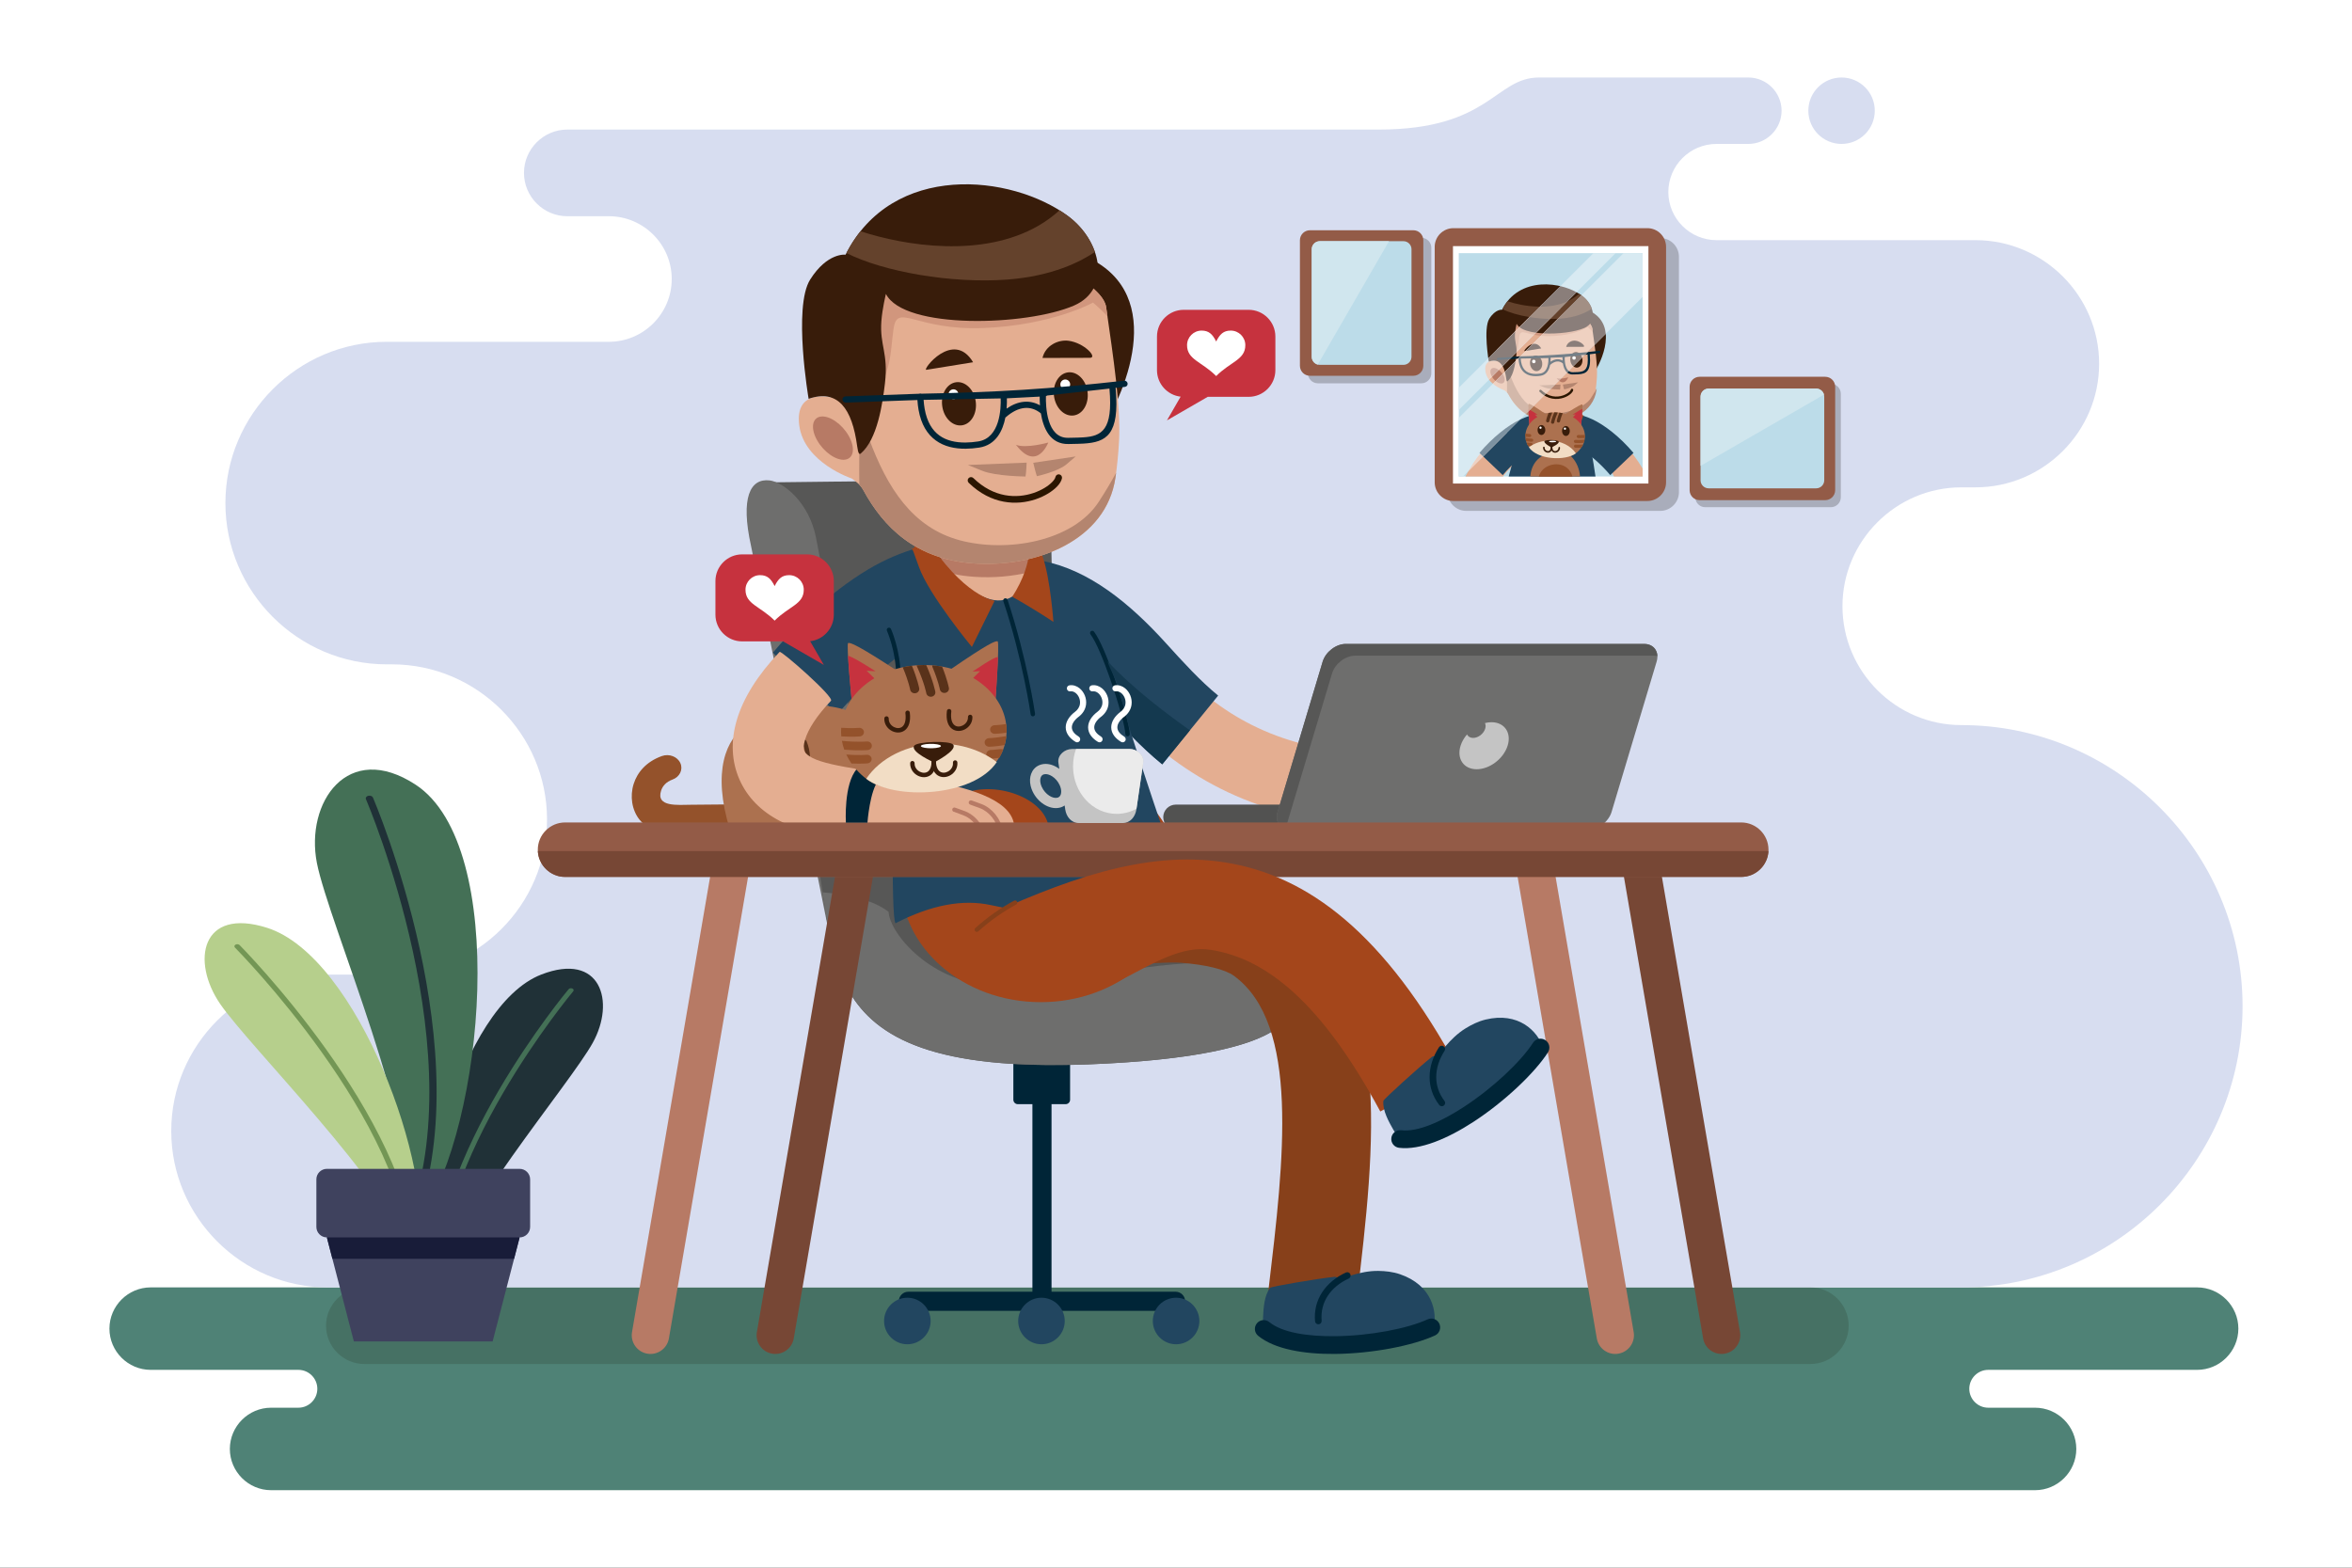 <?xml version="1.0" encoding="utf-8"?>
<!-- Generator: Adobe Illustrator 27.5.0, SVG Export Plug-In . SVG Version: 6.00 Build 0)  -->
<svg version="1.1" xmlns="http://www.w3.org/2000/svg" xmlns:xlink="http://www.w3.org/1999/xlink" x="0px" y="0px"
	 viewBox="0 0 750 500" style="enable-background:new 0 0 750 500;" xml:space="preserve">
<rect x="0" y="0" width="750" height="500" fill="#333333" stroke="none"/>
<g id="BACKGROUND">
	<rect y="0.001" style="fill-rule:evenodd;clip-rule:evenodd;fill:#FFFFFF;" width="750" height="500"/>
</g>
<g id="OBJECTS">
	<g>
		<g>
			<path style="fill-rule:evenodd;clip-rule:evenodd;fill:#4F8276;" d="M86.448,475.282h281.046h281.438
				c7.234,0,13.153-5.918,13.153-13.152l0,0c0-7.234-5.919-13.154-13.153-13.154H634c-3.319,0-6.035-2.715-6.035-6.035l0,0
				c0-3.318,2.716-6.035,6.035-6.035h66.61c7.233,0,13.153-5.918,13.153-13.152l0,0c0-7.234-5.92-13.152-13.153-13.152H567.957
				H48.05c-7.233,0-13.153,5.92-13.153,13.152l0,0c0,7.234,5.919,13.152,13.153,13.152h47.104c3.319,0,6.035,2.717,6.035,6.035l0,0
				c0,3.32-2.716,6.035-6.035,6.035h-8.706c-7.233,0-13.153,5.92-13.153,13.154l0,0C73.295,469.362,79.214,475.282,86.448,475.282z"
				/>
			<path style="fill-rule:evenodd;clip-rule:evenodd;fill:#467164;" d="M577.279,435.04c6.721,0,12.219-5.5,12.219-12.221l0,0
				c0-6.721-5.5-12.219-12.219-12.219H116.187c-6.719,0-12.22,5.5-12.22,12.219l0,0c0,6.721,5.499,12.221,12.22,12.221
				C188.889,435.04,471.794,435.04,577.279,435.04z"/>
			<path style="fill-rule:evenodd;clip-rule:evenodd;fill:#D7DDF0;" d="M625.434,410.6c49.318,0,89.669-40.352,89.669-89.67l0,0
				c0-49.318-40.351-89.67-89.669-89.67l0,0c-20.854,0-37.915-17.061-37.915-37.914l0,0c0-20.854,17.061-37.914,37.915-37.914h4.512
				c21.681,0,39.419-17.738,39.419-39.419v-0.001c0-21.68-17.739-39.418-39.419-39.418h-82.607c-8.44,0-15.346-6.906-15.346-15.346
				l0,0c0-8.441,6.905-15.346,15.346-15.346h10.172c5.825,0,10.592-4.768,10.592-10.592l0,0c0-5.826-4.768-10.592-10.592-10.592
				h-38.121c0,0-14.566,0-28.622,0c-14.056,0-15.622,16.605-51.128,16.605c-54.888,0-203.849,0-258.736,0
				c-7.601,0-13.82,6.221-13.82,13.82l0,0c0,7.602,6.219,13.82,13.82,13.82h13.272c11.014,0,20.025,9.012,20.025,20.025l0,0
				c0,11.013-9.011,20.024-20.025,20.024h-70.863c-28.289,0-51.436,23.147-51.436,51.436v0.001
				c0,28.289,23.147,51.436,51.436,51.436h1.646c27.211,0,49.474,22.265,49.474,49.474l0,0c0,27.209-22.263,49.473-49.474,49.473
				h-20.472c-27.436,0-49.882,22.447-49.882,49.883l0,0c0,27.436,22.446,49.883,49.882,49.883
				C246.426,410.6,483.492,410.6,625.434,410.6L625.434,410.6z M587.232,45.903c-5.849,0-10.592-4.742-10.592-10.592
				s4.743-10.592,10.592-10.592c5.85,0,10.592,4.742,10.592,10.592S593.081,45.903,587.232,45.903z"/>
			<g>
				<g>
					<path style="fill-rule:evenodd;clip-rule:evenodd;fill:#203137;" d="M172.619,310.815c18.921-7.332,23.724,8.621,16.366,21.832
						c-7.357,13.211-45.102,57.645-47.073,75.268c-0.764,6.83-2.511,6.084-4.005,1.295
						C130.449,385.319,146.572,320.909,172.619,310.815z"/>
					<path style="fill-rule:evenodd;clip-rule:evenodd;fill:#447056;" d="M140.625,412.676c-0.545,0.568-1.173,0.123-1.799-1.103
						c-2.721-42.039,42.358-95.91,42.501-96.084c0.246-0.297,0.777-0.391,1.185-0.213c0.407,0.18,0.538,0.568,0.292,0.865
						C182.659,316.315,136.966,370.92,140.625,412.676z"/>
					<g>
						<path style="fill-rule:evenodd;clip-rule:evenodd;fill:#447056;" d="M132.556,250.285
							c-21.696-14.242-35.261,5.694-31.51,24.926c3.751,19.23,33.548,87.045,28.183,110.814c-2.08,9.213,0.567,8.648,4.71,2.676
							C154.602,358.915,162.421,269.891,132.556,250.285z"/>
						<path style="fill-rule:evenodd;clip-rule:evenodd;fill:#203137;" d="M128.776,392.631c0.464,0.883,1.495,0.445,2.878-1.025
							c22.611-54.918-12.613-136.971-12.724-137.234c-0.191-0.453-0.85-0.705-1.469-0.566c-0.62,0.139-0.968,0.619-0.777,1.072
							C116.795,255.141,152.499,338.315,128.776,392.631z"/>
					</g>
					<g>
						<path style="fill-rule:evenodd;clip-rule:evenodd;fill:#B6CF8C;" d="M85.17,295.915
							c-21.022-6.672-24.322,10.641-14.963,24.285c9.359,13.645,54.703,58.752,58.82,77.432c1.596,7.24,3.374,6.338,4.421,1.139
							C138.672,372.831,114.109,305.1,85.17,295.915z"/>
						<path style="fill-rule:evenodd;clip-rule:evenodd;fill:#739655;" d="M130.944,402.633c0.647,0.572,1.265,0.059,1.793-1.287
							c-1.904-45.01-56.15-99.738-56.323-99.914c-0.297-0.303-0.874-0.371-1.288-0.156c-0.414,0.217-0.509,0.637-0.212,0.939
							C75.087,302.393,130.074,357.868,130.944,402.633z"/>
					</g>
				</g>
				<g>
					<polygon style="fill-rule:evenodd;clip-rule:evenodd;fill:#3F425E;" points="114.771,385.141 155.157,385.141 165.702,394.659 
						157.088,427.838 134.964,427.838 112.84,427.838 104.226,394.659 					"/>
					<path style="fill-rule:evenodd;clip-rule:evenodd;fill:#3F425E;" d="M104.226,372.793h61.475c1.84,0,3.343,1.506,3.343,3.344
						v15.178c0,1.838-1.503,3.344-3.343,3.344h-61.475c-1.838,0-3.343-1.506-3.343-3.344v-15.178
						C100.883,374.299,102.388,372.793,104.226,372.793z"/>
					<polygon style="fill-rule:evenodd;clip-rule:evenodd;fill:#181C39;" points="165.702,394.659 163.931,401.477 105.997,401.477 
						104.226,394.659 					"/>
				</g>
			</g>
		</g>
		<g>
			<polygon style="fill-rule:evenodd;clip-rule:evenodd;fill:#575756;" points="334.803,152.805 244.215,153.863 270.06,273.036 
				337.482,283.799 			"/>
			<path style="fill-rule:evenodd;clip-rule:evenodd;fill:#6E6E6D;" d="M239.496,174.151l24.539,121.854l20.591,1.539
				l-24.417-126.05c-2.202-11.367-10.491-17.747-14.776-18.265C239.206,152.477,236.073,158.723,239.496,174.151z"/>
			<path style="fill-rule:evenodd;clip-rule:evenodd;fill:#002537;" d="M339.81,327.563h-15.258c-0.779,0-1.417,0.639-1.417,1.418
				v21.766c0,0.779,0.638,1.418,1.417,1.418h15.258c0.78,0,1.418-0.639,1.418-1.418v-21.766
				C341.228,328.202,340.59,327.563,339.81,327.563z"/>
			<path style="fill-rule:evenodd;clip-rule:evenodd;fill:#002537;" d="M335.313,317.354c0-1.686-1.366-3.051-3.05-3.051
				c-1.684,0-3.049,1.365-3.049,3.051v94.627h-39.555c-1.684,0-3.05,1.365-3.05,3.049c0,1.686,1.366,3.051,3.05,3.051h42.604h42.604
				c1.684,0,3.049-1.365,3.049-3.051c0-1.684-1.365-3.049-3.049-3.049h-39.555V317.354z"/>
			<path style="fill-rule:evenodd;clip-rule:evenodd;fill:#224660;" d="M375.027,428.743c4.089,0,7.424-3.334,7.424-7.424
				c0-4.088-3.335-7.422-7.424-7.422c-4.088,0-7.424,3.334-7.424,7.422C367.604,425.409,370.939,428.743,375.027,428.743z"/>
			<path style="fill-rule:evenodd;clip-rule:evenodd;fill:#224660;" d="M289.335,428.743c4.089,0,7.423-3.334,7.423-7.424
				c0-4.088-3.334-7.422-7.423-7.422c-4.088,0-7.423,3.334-7.423,7.422C281.912,425.409,285.247,428.743,289.335,428.743z"/>
			<path style="fill-rule:evenodd;clip-rule:evenodd;fill:#224660;" d="M332.1,428.743c4.089,0,7.423-3.334,7.423-7.424
				c0-4.088-3.335-7.422-7.423-7.422c-4.088,0-7.423,3.334-7.423,7.422C324.677,425.409,328.012,428.743,332.1,428.743z"/>
			<path style="fill-rule:evenodd;clip-rule:evenodd;fill:#575756;" d="M257.118,260.512c13.2,38.852-7.2,82.713,90,78.955
				c97.2-3.76,67.201-33.838,22.8-42.611c-44.4-8.771-67.2-43.863-67.2-43.863L257.118,260.512z"/>
			<path style="fill-rule:evenodd;clip-rule:evenodd;fill:#6E6E6D;" d="M262.304,284.598c4.593,30.754,7.551,57.857,84.814,54.869
				c66.033-2.555,73.351-17.254,57.34-29.17c-3.618-1.453-7.794-2.498-12.501-2.969c-21-2.1-54.6,7.199-74.7,6.9
				c-20.1-0.301-33.601-16.5-33.9-23.4C278.711,287.178,270.721,285.243,262.304,284.598z"/>
			<path style="fill-rule:evenodd;clip-rule:evenodd;fill:#87401A;" d="M340.471,309.588c7.203-0.133,27.834-3.154,36.207-2.514
				c7.768,0.594,13.966,2.08,16.791,4.148c21.088,15.434,15.971,58.529,11.068,99.803l-0.344,2.902l28.125,3.322l0.344-2.904
				c5.852-49.275,11.963-100.73-22.473-125.934c-7.078-5.18-18.611-8.596-31.408-9.574c-11.096-0.848-23.727,0.027-35.497,3.1
				L340.471,309.588z"/>
			<g>
				<path style="fill-rule:evenodd;clip-rule:evenodd;fill:#224660;" d="M427.21,408.053c-0.218,0.018-0.841-0.9-1.638-0.82
					c-5.128,0.514-20.227,3.084-20.546,3.492c-1.948,2.508-2.122,6.684-2.274,9.527c-0.201,3.738,1.088,6.258,4.879,7.879
					c13.315,5.693,48.148,0.654,49.398-4.012c1.553-5.791-0.479-14.23-10.577-17.703c-2.28-0.785-4.67-1.039-6.95-1.07
					C433.536,405.262,427.678,408.014,427.21,408.053z"/>
				<path style="fill-rule:evenodd;clip-rule:evenodd;fill:#002537;" d="M455.23,420.797c1.42-0.65,3.099-0.027,3.748,1.393
					c0.651,1.42,0.027,3.098-1.393,3.748c-7.047,3.242-19.992,5.781-31.912,5.889c-9.903,0.09-19.283-1.518-24.486-5.795
					c-1.202-0.99-1.376-2.768-0.387-3.971c0.988-1.201,2.766-1.375,3.969-0.387c4.051,3.33,12.111,4.574,20.844,4.496
					C436.799,426.069,448.805,423.753,455.23,420.797z"/>
				<path style="fill-rule:evenodd;clip-rule:evenodd;fill:#002537;" d="M429.188,405.858c0.532-0.242,1.16-0.006,1.402,0.525
					c0.241,0.533,0.006,1.16-0.527,1.402c-2.784,1.264-5.187,3.18-6.752,5.635c-1.393,2.184-2.123,4.813-1.867,7.803
					c0.049,0.582-0.383,1.096-0.965,1.145c-0.583,0.049-1.096-0.383-1.145-0.965c-0.299-3.49,0.559-6.563,2.192-9.125
					C423.318,409.465,426.043,407.284,429.188,405.858z"/>
			</g>
			<path style="fill-rule:evenodd;clip-rule:evenodd;fill:#E4AE91;" d="M349.224,217.305c-3.815-4.941-2.903-12.041,2.038-15.857
				c4.941-3.816,12.041-2.903,15.856,2.037c6.817,8.863,14.468,16.652,23.468,22.708c8.838,5.946,19.174,10.325,31.578,12.54
				c27.295,4.875,38.519,4.869,38.552,4.869c6.237,0.023,11.274,5.1,11.25,11.338c-0.024,6.238-5.101,11.273-11.339,11.25
				c-0.039,0-13.744-0.008-42.449-5.133c-15.594-2.785-28.76-8.406-40.171-16.084C366.757,237.404,357.406,227.942,349.224,217.305z
				"/>
			<path style="fill-rule:evenodd;clip-rule:evenodd;fill:#224660;" d="M332.526,178.92c14.741,2.88,27.74,13.493,39.21,26.152
				c5.369,5.927,10.939,12.074,16.707,16.779l-17.828,21.923c-7.267-5.929-13.651-12.974-19.807-19.768
				c-8.157-9.003-15.801-17.438-21.458-18.544L332.526,178.92z"/>
			<path style="fill-rule:evenodd;clip-rule:evenodd;fill:#A4461B;" d="M331.872,242.229c24.674,0,44.675,17.329,44.675,38.702
				c0,21.373-20.001,38.699-44.675,38.699c-24.674,0-44.676-17.326-44.676-38.699C287.196,259.557,307.198,242.229,331.872,242.229z
				"/>
			<path style="fill-rule:evenodd;clip-rule:evenodd;fill:#224660;" d="M377.73,285.194c0.082-0.254-19.619-56.809-21.453-66.619
				c-2.349-12.557-8.046-30.479-20.597-37.02c-17.93-9.346-41.095-8.198-45.58,6.348c-1.126,3.651-6.328,8.834-7.104,17.82
				c-0.166,1.929,3.925,5.941,3.774,8.02c-2.317,31.994-2.721,79.656-1.193,80.711c11.37-5.85,21.45-7.74,30.461-5.766
				C343.768,294.768,374.217,295.881,377.73,285.194z"/>
			<path style="fill-rule:evenodd;clip-rule:evenodd;fill:#224660;" d="M314.692,199.98c-6.798,0.261-13.306,1.044-19.939,4.138
				c-7.044,3.285-18.69,13.001-27.711,23.709l-20.592-19.66c12.099-14.361,25.94-24.887,36.345-29.738
				c10.816-5.044,20.724-6.293,30.901-6.684L314.692,199.98z"/>
			<path style="fill-rule:evenodd;clip-rule:evenodd;fill:#E4AE91;" d="M329.806,175.301c0.086,0.244-2.063,21.474-16.5,14.961
				c-11.313-5.104-15.6-16.73-15.6-16.73L329.806,175.301z"/>
			<path style="fill-rule:evenodd;clip-rule:evenodd;fill:#B77A65;" d="M329.806,175.301c0.035,0.098-0.289,3.538-1.605,7.223
				c-5.63,1.352-11.578,1.825-17.294,1.457c-2.584-0.166-5.005-0.504-7.277-0.992c-4.184-4.742-5.923-9.457-5.923-9.457
				L329.806,175.301z"/>
			<path style="fill-rule:evenodd;clip-rule:evenodd;fill:#A4461B;" d="M299.027,264.622h35.456
				c-0.534-10.236-17.912-16.12-28.062-11.109C302.762,255.321,300.922,258.635,299.027,264.622z"/>
			<path style="fill-rule:evenodd;clip-rule:evenodd;fill:#AC714F;" d="M274.475,228.6c-10-6-31-6.25-38.75,13.749
				c-7.75,20.001-4,22.001,8.75,22.001c12.75,0,58.75,0,58.75,0L274.475,228.6z"/>
			<path style="fill-rule:evenodd;clip-rule:evenodd;fill:#AC714F;" d="M258.043,239.233c-1.247-2.861,0.061-6.193,2.923-7.44
				c2.862-1.247,6.193,0.062,7.441,2.923c2.139,4.878,3.331,8.996,4.305,12.361c1.179,4.075,1.803,6.229,4.013,6.229l31.47,0.863
				c5.8,0,7.554,10.476,4.281,10.476h-35.75c-10.69,0-12.134-4.99-14.864-14.422C260.987,247.201,259.917,243.506,258.043,239.233z"
				/>
			<path style="fill-rule:evenodd;clip-rule:evenodd;fill:#94522B;" d="M244.128,256.456c2.501-0.016,4.543,1.777,4.563,4.006
				c0.02,2.23-1.992,4.053-4.492,4.07l-33.274,0.252c-2.942,0.022-5.353-1.291-7.039-3.41c-1.166-1.467-1.965-3.346-2.28-5.363
				c-0.298-1.908-0.179-3.994,0.461-6.004c1.164-3.652,3.97-7.074,8.989-8.871c2.324-0.83,4.964,0.176,5.895,2.247
				c0.932,2.072-0.197,4.428-2.521,5.258c-2.033,0.727-3.163,2.096-3.627,3.549c-1.681,5.281,5.335,4.512,9.674,4.478
				L244.128,256.456z"/>
			<path style="fill-rule:evenodd;clip-rule:evenodd;fill:#AC714F;" d="M257.935,239.233c-0.962-2.861,0.047-6.193,2.253-7.44
				c2.206-1.247,9.148,0.062,10.109,2.923c1.649,4.878,2.567,8.996,3.319,12.361c0.908,4.075,1.389,6.229,3.092,6.229h12.336
				c2.574,0.039,8.463,0.129,11.527,3.197c1.659,1.662,2.668,6.055,1.468,7.555c-0.783,0.98-9.007,0.588-10.183,0.588h-19.523
				c-8.239,0-9.352-4.99-11.456-14.422C260.203,247.201,259.379,243.506,257.935,239.233z"/>
			<path style="fill-rule:evenodd;clip-rule:evenodd;fill:#AC714F;" d="M256.513,236.624c4.394,10.517-6.516,18.379-2.46,17.623
				c12.804-2.391,17.74-1.291,20.76,1.465c3.087,2.818,3.028,8.808,0.164,8.808h-42.251
				C221.328,227.503,250.602,222.473,256.513,236.624z"/>
			<g>
				<path style="fill-rule:evenodd;clip-rule:evenodd;fill:#59321A;" d="M277.371,264.469c-0.032,0.389-0.374,0.68-0.764,0.646
					c-0.39-0.031-0.68-0.373-0.648-0.764c0.148-1.715,0.251-3.377-0.403-4.482c-0.636-1.074-2.082-1.738-5.1-1.633
					c-0.39,0.014-0.717-0.291-0.73-0.682c-0.014-0.389,0.291-0.717,0.681-0.73c3.644-0.127,5.473,0.816,6.367,2.324
					C277.649,260.628,277.538,262.524,277.371,264.469z"/>
				<path style="fill-rule:evenodd;clip-rule:evenodd;fill:#59321A;" d="M296.496,264.469c-0.032,0.389-0.374,0.68-0.764,0.646
					c-0.39-0.031-0.68-0.373-0.648-0.764c0.149-1.727,0.193-3.629-0.55-5.006c-0.709-1.314-2.217-2.211-5.219-2.105
					c-0.39,0.014-0.717-0.291-0.731-0.68c-0.014-0.391,0.291-0.719,0.681-0.73c3.66-0.129,5.56,1.08,6.514,2.846
					C296.699,260.381,296.662,262.534,296.496,264.469z"/>
				<path style="fill-rule:evenodd;clip-rule:evenodd;fill:#59321A;" d="M311.496,264.469c-0.032,0.389-0.375,0.68-0.764,0.646
					c-0.39-0.031-0.68-0.373-0.648-0.764c0.041-0.484,0.053-1.219,0.037-1.932c-0.016-0.686-0.057-1.363-0.12-1.789
					c-0.145-0.977-0.518-1.553-1.302-1.873c-0.953-0.389-2.489-0.494-4.816-0.486c-0.39,0-0.706-0.316-0.706-0.705
					c0-0.391,0.316-0.707,0.706-0.707c2.504-0.008,4.193,0.121,5.348,0.592c1.324,0.541,1.945,1.455,2.171,2.977
					c0.068,0.461,0.113,1.205,0.13,1.965C311.55,263.174,311.539,263.965,311.496,264.469z"/>
				<path style="fill-rule:evenodd;clip-rule:evenodd;fill:#59321A;" d="M300.183,264.471c-0.034,0.391-0.377,0.678-0.767,0.645
					c-0.39-0.033-0.678-0.377-0.645-0.766c0.134-1.564-0.01-3.353-0.595-4.77c-0.436-1.057-1.12-1.896-2.117-2.232
					c-0.195-0.066-3.589-0.119-7.356-0.148c-4.684-0.037-9.886-0.027-10.312,0.035c-0.387,0.057-0.746-0.211-0.803-0.598
					c-0.056-0.387,0.211-0.746,0.598-0.803c0.471-0.07,5.777-0.084,10.528-0.047c3.889,0.031,7.448,0.105,7.793,0.221
					c1.436,0.484,2.391,1.621,2.975,3.035C300.162,260.688,300.334,262.719,300.183,264.471z"/>
				<path style="fill-rule:evenodd;clip-rule:evenodd;fill:#59321A;" d="M255.859,236.895c-0.15-0.36,0.021-0.774,0.382-0.924
					c0.361-0.15,0.775,0.02,0.925,0.381c2.854,6.831-0.426,12.242-2.328,15.377c-0.589,0.973-1.028,1.695-1.025,1.977
					c0.001,0.107,0.066-0.164,0.234-0.166c3.974-0.037,7.124-0.146,9.644-0.234c7.117-0.25,9.375-0.328,11.62,1.906
					c0.827,0.822,1.446,1.846,1.858,2.914c0.451,1.17,0.655,2.402,0.613,3.486c-0.014,0.389-0.341,0.693-0.731,0.68
					c-0.39-0.014-0.694-0.34-0.681-0.73c0.035-0.902-0.138-1.938-0.519-2.926c-0.344-0.895-0.857-1.746-1.537-2.422
					c-1.812-1.803-3.924-1.729-10.579-1.496c-2.515,0.086-5.658,0.197-9.677,0.234c-1.173,0.012-1.649-0.412-1.657-1.234
					c-0.006-0.68,0.521-1.549,1.23-2.719C255.396,248.09,258.439,243.07,255.859,236.895z"/>
				<path style="fill-rule:evenodd;clip-rule:evenodd;fill:#59321A;" d="M315.183,264.457c-0.026,0.389-0.363,0.684-0.753,0.658
					c-0.39-0.025-0.685-0.363-0.659-0.752c0.138-2.014-0.012-4.322-0.614-6.16c-0.45-1.373-1.146-2.461-2.149-2.887L311,255.313
					c-0.276-0.074-3.603-0.137-7.295-0.174c-4.682-0.045-9.872-0.037-10.284,0.041c-0.383,0.072-0.753-0.18-0.825-0.564
					c-0.072-0.383,0.181-0.752,0.564-0.824c0.484-0.092,5.802-0.111,10.556-0.063c3.401,0.033,6.556,0.109,7.55,0.23
					c0.099-0.002,0.2,0.016,0.296,0.057c1.429,0.607,2.371,2.01,2.941,3.75C315.164,259.786,315.332,262.29,315.183,264.457z"/>
			</g>
			<path style="fill-rule:evenodd;clip-rule:evenodd;fill:#E4AE91;" d="M248.597,207.919c0.501-0.525,17.51,14.411,16.388,15.59
				c-4.592,4.834-7.252,9.004-8.279,12.439c-0.486,1.628-0.532,2.824-0.197,3.59c0.331,0.758,1.204,1.502,2.538,2.191
				c11.909,6.15,65.253,5.254,64.386,22.805l-52.305,0.582c-8.723,0-16.457-0.185-22.445-3.277
				c-6.001-3.1-10.42-7.586-12.903-13.266c-2.479-5.67-2.862-12.115-0.777-19.091C237.003,222.79,241.4,215.495,248.597,207.919z"/>
			<path style="fill-rule:evenodd;clip-rule:evenodd;fill:#B77A65;" d="M319.562,264.618c0.032,0.391-0.258,0.732-0.648,0.764
				c-0.39,0.033-0.732-0.258-0.764-0.647c-0.113-1.359-0.809-2.834-1.838-4.107l-0.027-0.035c-1.028-1.26-2.374-2.305-3.795-2.824
				l-3.125-1.143c-0.367-0.133-0.557-0.539-0.424-0.906c0.133-0.365,0.539-0.555,0.905-0.422l3.125,1.143
				c1.667,0.609,3.228,1.813,4.409,3.26l0.033,0.037C318.613,261.219,319.425,262.969,319.562,264.618z"/>
			<path style="fill-rule:evenodd;clip-rule:evenodd;fill:#B77A65;" d="M313.489,264.217c0.169,0.352,0.022,0.775-0.33,0.945
				c-0.351,0.17-0.774,0.022-0.944-0.33c-0.514-1.064-1.265-2.094-2.159-2.947c-0.843-0.807-1.811-1.455-2.822-1.83l-0.057-0.025
				c-2.893-1.072-2.822-1.074-2.822-1.074c-0.391,0-0.709-0.316-0.709-0.709c0-0.391,0.317-0.707,0.709-0.707
				c0.001,0,0.165,0,3.313,1.168l0.058,0.018c1.193,0.443,2.325,1.199,3.304,2.135C312.047,261.832,312.902,263.003,313.489,264.217
				z"/>
			<g>
				<g>
					<path style="fill-rule:evenodd;clip-rule:evenodd;fill:#525251;" d="M452.684,256.622h-77.75c-2.199,0-4,1.799-4,4l0,0
						c0,2.201,1.801,4,4,4h77.75c2.201,0,4-1.799,4-4l0,0C456.684,258.42,454.885,256.622,452.684,256.622z"/>
					<path style="fill-rule:evenodd;clip-rule:evenodd;fill:#6E6E6D;" d="M524.289,205.372h-95.161
						c-3.118,0-6.435,2.551-7.368,5.669l-14.361,47.911c-0.935,3.119,0.852,5.67,3.971,5.67h95.161c3.118,0,6.435-2.551,7.368-5.67
						l14.361-47.911C529.193,207.922,527.408,205.372,524.289,205.372z"/>
					<path style="fill-rule:evenodd;clip-rule:evenodd;fill:#C4C4C4;" d="M475.605,230.346c-0.691,0-1.391,0.094-2.083,0.27
						c0.24,0.499,0.279,1.131,0.063,1.818c-0.509,1.614-2.229,2.922-3.843,2.922c-0.931,0-1.623-0.435-1.943-1.113
						c-0.924,1.069-1.645,2.297-2.057,3.604c-1.307,4.142,0.992,7.499,5.135,7.499c4.142,0,8.559-3.357,9.864-7.499
						C482.047,233.704,479.748,230.346,475.605,230.346z"/>
					<path style="fill-rule:evenodd;clip-rule:evenodd;fill:#575756;" d="M527.289,209.122h-71.893h-23.268
						c-3.118,0-6.435,2.551-7.368,5.669l-6.753,22.527l-5.786,19.304l-1.822,6.08c-0.18,0.598-0.258,1.176-0.247,1.717
						c0.001,0.02,0.001,0.041,0.001,0.061c-0.076-0.018-0.15-0.039-0.225-0.061c-2.197-0.662-3.309-2.867-2.529-5.467l0.699-2.33
						l5.678-18.946l7.984-26.635c0.934-3.118,4.25-5.669,7.368-5.669h29.021h66.141c2.498,0,4.142,1.637,4.217,3.891
						C528.128,209.17,527.721,209.122,527.289,209.122z"/>
				</g>
			</g>
			<path style="fill-rule:evenodd;clip-rule:evenodd;fill:#774735;" d="M516.599,272.448c-0.554-3.25,1.63-6.332,4.878-6.887
				c3.249-0.555,6.332,1.631,6.887,4.879l26.484,154.418c0.555,3.248-1.63,6.332-4.879,6.887c-3.248,0.555-6.33-1.631-6.885-4.879
				L516.599,272.448z"/>
			<path style="fill-rule:evenodd;clip-rule:evenodd;fill:#B77A65;" d="M482.696,272.448c-0.555-3.25,1.63-6.332,4.878-6.887
				c3.249-0.555,6.332,1.631,6.887,4.879l26.484,154.418c0.555,3.248-1.63,6.332-4.879,6.887c-3.248,0.555-6.331-1.631-6.885-4.879
				L482.696,272.448z"/>
			<path style="fill-rule:evenodd;clip-rule:evenodd;fill:#B77A65;" d="M228.022,270.44c0.554-3.248,3.637-5.434,6.886-4.879
				c3.249,0.555,5.433,3.637,4.878,6.887l-26.485,154.418c-0.554,3.248-3.637,5.434-6.886,4.879
				c-3.249-0.555-5.433-3.639-4.878-6.887L228.022,270.44z"/>
			<path style="fill-rule:evenodd;clip-rule:evenodd;fill:#774735;" d="M267.838,270.44c0.554-3.248,3.637-5.434,6.886-4.879
				c3.249,0.555,5.433,3.637,4.878,6.887l-26.485,154.418c-0.555,3.248-3.637,5.434-6.886,4.879
				c-3.249-0.555-5.433-3.639-4.879-6.887L267.838,270.44z"/>
			<path style="fill-rule:evenodd;clip-rule:evenodd;fill:#935B47;" d="M180.179,262.315h375.065c4.777,0,8.685,3.908,8.685,8.684
				V271c0,4.775-3.908,8.686-8.685,8.686H180.179c-4.777,0-8.686-3.908-8.686-8.686v-0.002
				C171.493,266.223,175.401,262.315,180.179,262.315z"/>
			<path style="fill-rule:evenodd;clip-rule:evenodd;fill:#774735;" d="M563.918,271.444c-0.232,4.572-4.046,8.242-8.674,8.242
				H180.178c-4.628,0-8.441-3.67-8.674-8.242H563.918z"/>
			<path style="fill-rule:evenodd;clip-rule:evenodd;fill:#A4461B;" d="M327.466,317.811c23.52,6.783,40.571-17.736,58.723-14.854
				c17.729,2.815,35.293,16.93,53.957,51.539l24.914-13.398c-23.551-43.672-48.134-61.867-74.441-66.045
				c-25.882-4.109-52.254,6.049-79.251,18.52L327.466,317.811z"/>
			<g>
				<path style="fill-rule:evenodd;clip-rule:evenodd;fill:#224660;" d="M458.38,336.922c-0.173,0.133-1.192-0.307-1.822,0.191
					c-4.044,3.193-15.384,13.486-15.433,14.004c-0.292,3.162,1.811,6.773,3.213,9.254c1.844,3.258,4.287,4.688,8.355,4.012
					c14.285-2.371,40.925-25.373,39.466-29.979c-1.811-5.715-8.066-11.732-18.445-9.223c-2.344,0.566-4.494,1.639-6.433,2.84
					C462.209,331.165,458.753,336.635,458.38,336.922z"/>
				<path style="fill-rule:evenodd;clip-rule:evenodd;fill:#002537;" d="M488.854,332.575c0.846-1.314,2.597-1.691,3.909-0.846
					s1.69,2.596,0.845,3.91c-4.193,6.525-13.735,15.633-23.722,22.143c-8.298,5.408-17.067,9.104-23.755,8.301
					c-1.546-0.185-2.648-1.59-2.463-3.137c0.186-1.547,1.59-2.648,3.137-2.463c5.205,0.625,12.668-2.666,19.984-7.436
					C476.16,346.94,485.029,338.524,488.854,332.575z"/>
				<path style="fill-rule:evenodd;clip-rule:evenodd;fill:#002537;" d="M458.863,334.006c0.318-0.49,0.975-0.629,1.465-0.311
					c0.49,0.318,0.631,0.975,0.311,1.465c-1.665,2.564-2.659,5.471-2.655,8.383c0.002,2.592,0.801,5.199,2.627,7.58
					c0.355,0.465,0.268,1.129-0.197,1.486c-0.464,0.355-1.129,0.268-1.484-0.197c-2.131-2.779-3.063-5.832-3.065-8.869
					C455.86,340.207,456.982,336.901,458.863,334.006z"/>
			</g>
			<path style="fill-rule:evenodd;clip-rule:evenodd;fill:#A4461B;" d="M294.916,170.842c12.25,19.5,22.25,20.75,22.25,20.75
				l-7.25,14.749c0,0-13.75-16.624-16.875-25.499s-2.25-5.5-2.25-5.5L294.916,170.842z"/>
			<path style="fill-rule:evenodd;clip-rule:evenodd;fill:#A4461B;" d="M322.791,190.342c6.75,3.75,13.125,8,13.125,8
				s-1-13.75-3.375-20.625s-2.5-6.875-2.5-6.875l-2,0.25C328.041,171.092,330.166,178.841,322.791,190.342z"/>
			<path style="fill-rule:evenodd;clip-rule:evenodd;fill:#381C0A;" d="M341.561,80.102c30.783,9.385,19.381,41.437,9.91,56.576
				c-9.472,15.139-9.472,15.139-9.472,15.139L341.561,80.102z"/>
			<path style="fill-rule:evenodd;clip-rule:evenodd;fill:#E4AE91;" d="M352.724,97.956c2.369,16.45,4.679,31.944,4.125,42.537
				c-0.224,4.285-0.624,8.211-1.163,11.871c-2.958,20.07-25.227,28.625-44.78,27.367c-19.027-1.223-29.241-11.717-35.621-23.43
				c-0.904-1.658-2.362-2.767-3.637-3.672c0,0-15.19-4.992-16.779-16.92c-1.59-11.93,10.034-8.941,10.034-8.941
				s-1.452-17.238,6.357-38.123C281.8,60.461,350.716,84.012,352.724,97.956z"/>
			<path style="fill-rule:evenodd;clip-rule:evenodd;fill:#D1967D;" d="M352.724,97.956l0.421,2.925
				c-2.253-2.434-4.618-4.37-4.618-4.37s-12.9,7.201-34.8,8.101c-21.9,0.899-27.6-8.25-28.8,0.3c-1.2,8.551-0.15,10.051-5.85,22.801
				c0,0-3.45-15-3.45-19.65c0-4.65,1.35-19.051,1.35-19.051s2.55-0.899,4.8-1.5c2.25-0.6,18.75-1.049,31.35-3.149
				c8.156-1.359,12.164-2.467,15.238-3.079C341.556,85.988,351.962,92.663,352.724,97.956z"/>
			<path style="fill-rule:evenodd;clip-rule:evenodd;fill:#B4856F;" d="M355.906,150.797c-0.07,0.527-0.143,1.051-0.22,1.566
				c-2.958,20.07-25.227,28.625-44.78,27.367c-19.027-1.223-29.241-11.717-35.621-23.43c-0.352-0.645-0.788-1.208-1.265-1.707
				c-0.096-4.759,0.031-11.842,0.031-11.842l2.999-3c5.85,15.9,13.95,28.501,28.95,32.551c15,4.05,36.15,0.449,44.4-12.301
				C352.706,156.442,354.507,153.372,355.906,150.797z"/>
			<path style="fill-rule:evenodd;clip-rule:evenodd;fill:#381C0A;" d="M304.875,121.913c-2.951,0.395-4.931,3.791-4.422,7.586
				c0.509,3.794,3.314,6.549,6.265,6.153c2.951-0.396,4.931-3.792,4.422-7.587C310.631,124.271,307.826,121.516,304.875,121.913z"/>
			<path style="fill-rule:evenodd;clip-rule:evenodd;fill:#002537;" d="M273.234,245.264c-4.25,4.75-3.5,17.125-3.5,17.125h6.876
				c0,0,0.75-10.375,3.625-13.625C283.109,245.514,273.234,245.264,273.234,245.264z"/>
			<path style="fill-rule:evenodd;clip-rule:evenodd;fill:#FFFFFF;" d="M303.832,124.19c-0.857,0.115-1.458,0.903-1.344,1.76
				c0.115,0.857,0.903,1.459,1.76,1.344c0.857-0.114,1.458-0.902,1.343-1.76C305.477,124.677,304.689,124.076,303.832,124.19z"/>
			<path style="fill-rule:evenodd;clip-rule:evenodd;fill:#381C0A;" d="M340.523,118.769c-2.951,0.396-4.931,3.792-4.422,7.587
				c0.508,3.794,3.313,6.549,6.264,6.153c2.951-0.395,4.931-3.792,4.422-7.587C346.279,121.128,343.475,118.374,340.523,118.769z"/>
			<path style="fill-rule:evenodd;clip-rule:evenodd;fill:#FFFFFF;" d="M339.48,121.047c-0.857,0.115-1.459,0.903-1.344,1.76
				c0.115,0.857,0.902,1.459,1.76,1.344c0.857-0.115,1.458-0.902,1.343-1.76C341.125,121.534,340.337,120.932,339.48,121.047z"/>
			<path style="fill-rule:evenodd;clip-rule:evenodd;fill:#381C0A;" d="M347.543,114.124l-15.118,0.041
				c0.938-3.986,5.02-5.903,8.284-5.484C345.767,109.329,350.125,114.116,347.543,114.124z"/>
			<path style="fill-rule:evenodd;clip-rule:evenodd;fill:#381C0A;" d="M295.418,117.944l14.883-2.407
				C303.994,104.994,293.823,118.203,295.418,117.944z"/>
			<path style="fill-rule:evenodd;clip-rule:evenodd;fill:#B77A65;" d="M261.716,132.862c-2.78,0.396-3.291,3.793-1.141,7.587
				c2.149,3.794,6.146,6.55,8.926,6.153c2.78-0.395,3.291-3.792,1.141-7.586C268.492,135.221,264.496,132.466,261.716,132.862z"/>
			<path style="fill-rule:evenodd;clip-rule:evenodd;fill:#381C0A;" d="M282.499,93.743c0,0-1.148,4.642-1.45,8.674
				c-0.579,7.753,2.267,10.193,1.145,19.789c-0.763,6.525-2.408,17.928-7.715,22.431c-0.441,0.374-0.817,0.14-1.145-2.316
				c-1.596-11.966-6.12-18.347-15.485-15.121c0,0-5.022-29.292,0.484-38.023c5.506-8.732,11.297-7.95,11.297-7.95
				c14.891-29.694,52.874-25.655,70.911-12.331c10.641,7.859,14.008,23.285,1.959,28.541
				C327.495,103.981,288.262,105.178,282.499,93.743z"/>
			<path style="fill-rule:evenodd;clip-rule:evenodd;fill:#64422C;" d="M269.902,80.706c1.331-2.57,2.833-4.888,4.486-6.957
				c14.267,4.682,38.879,8.615,56.82-1.805c2.32-1.348,4.55-2.959,6.657-4.867c0.933,0.584,1.826,1.191,2.675,1.818
				c4.107,3.033,7.129,7.195,8.601,11.463c-4.483,3.06-13.503,7.718-27.915,8.804C303.346,90.508,281.667,86.655,269.902,80.706z"/>
			<path style="fill-rule:evenodd;clip-rule:evenodd;fill:#2B1600;" d="M308.893,153.982c-0.419-0.407-0.429-1.079-0.021-1.499
				c0.408-0.419,1.08-0.429,1.499-0.02c3.288,3.196,6.75,4.834,10.046,5.452c3.315,0.621,6.473,0.215,9.119-0.671
				c2.629-0.882,4.735-2.226,5.973-3.499c0.599-0.616,0.963-1.172,1.042-1.592c0.107-0.576,0.662-0.955,1.237-0.848
				c0.575,0.107,0.955,0.662,0.847,1.236c-0.156,0.831-0.717,1.766-1.607,2.681c-1.444,1.485-3.853,3.036-6.82,4.031
				c-2.951,0.988-6.477,1.44-10.182,0.745C316.355,159.311,312.513,157.501,308.893,153.982z"/>
			<path style="fill-rule:evenodd;clip-rule:evenodd;fill:#B77A65;" d="M323.972,141.87c3.31,1.257,10.305-0.733,10.305-0.733
				S330.65,150.662,323.972,141.87z"/>
			<path style="fill-rule:evenodd;clip-rule:evenodd;fill:#002537;" d="M360.255,234.141c0,0.391-0.318,0.709-0.709,0.709
				c-0.391,0-0.708-0.318-0.708-0.709c0-2.145-2.194-10.051-4.826-17.598c-2.13-6.105-4.536-11.938-6.277-14.224
				c-0.237-0.309-0.178-0.754,0.132-0.991c0.31-0.236,0.754-0.178,0.991,0.133c1.838,2.414,4.316,8.393,6.488,14.617
				C358.023,223.754,360.255,231.866,360.255,234.141z"/>
			<path style="fill-rule:evenodd;clip-rule:evenodd;fill:#002537;" d="M287.183,215.639c0,0.392-0.317,0.709-0.709,0.709
				c-0.391,0-0.709-0.317-0.709-0.709c0-7.854-2.931-14.449-2.939-14.467c-0.156-0.357,0.008-0.774,0.365-0.93
				c0.358-0.156,0.774,0.008,0.93,0.365C284.13,200.628,287.183,207.495,287.183,215.639z"/>
			<g>
				<path style="fill-rule:evenodd;clip-rule:evenodd;fill:#AC714F;" d="M302.941,213.608c12.079-8.305,14.473-9.279,15.174-9.068
					c0.702,0.209-0.75,19.765-0.75,19.765S297.504,219.358,302.941,213.608z"/>
				<path style="fill-rule:evenodd;clip-rule:evenodd;fill:#C6323E;" d="M318.238,209.616c-0.206,5.535-0.802,13.729-0.867,14.607
					c-1.909-0.507-12.42-3.478-10.994-7.027l1.837,1.092l4.322-4.24c0,0-0.18,0-2.415,0.141c6.248-4.189,7.65-4.719,8.103-4.583
					C318.229,209.606,318.233,209.612,318.238,209.616z"/>
				<path style="fill-rule:evenodd;clip-rule:evenodd;fill:#AC714F;" d="M285.868,213.805c-12.293-8.023-14.711-8.942-15.407-8.716
					c-0.696,0.227,1.268,19.742,1.268,19.742S291.453,219.427,285.868,213.805z"/>
				<path style="fill-rule:evenodd;clip-rule:evenodd;fill:#C6323E;" d="M270.411,209.157c0.322,5.779,1.317,15.675,1.317,15.675
					s0.505-0.139,1.329-0.394c3.872-1.275,11.794-4.348,9.878-7.615l-2.263,1.344l-4.322-4.24c0,0,0.203,0,2.855,0.169
					C273.357,210.364,271.251,209.321,270.411,209.157z"/>
				<path style="fill-rule:evenodd;clip-rule:evenodd;fill:#AC714F;" d="M294.308,212.107c14.575-0.168,26.513,9.133,26.665,20.774
					c0.152,11.64-10.789,18.814-25.363,18.984c-7.164,0.082-14.44,0.277-19.243-3.368c-4.969-3.771-8.095-9.087-8.173-15.007
					C268.042,221.85,279.733,212.276,294.308,212.107z"/>
				<path style="fill-rule:evenodd;clip-rule:evenodd;fill:#94522B;" d="M320.835,230.94c0.082,0.639,0.129,1.286,0.138,1.941
					c0.003,0.27-0.001,0.537-0.01,0.805c-2.392,0.338-3.765,0.357-3.77,0.357c-0.808,0-1.462-0.615-1.462-1.374
					c0-0.759,0.655-1.374,1.462-1.374c0.004,0,1.293-0.018,3.539-0.345C320.767,230.946,320.801,230.942,320.835,230.94
					L320.835,230.94z M320.884,234.843c-0.097,0.948-0.271,1.878-0.52,2.788c-3.088,0.506-4.922,0.533-4.928,0.533
					c-0.808,0-1.462-0.615-1.462-1.373c0-0.76,0.655-1.374,1.462-1.374c0.005,0,1.823-0.027,4.942-0.571
					C320.55,234.817,320.721,234.817,320.884,234.843L320.884,234.843z M319.896,239.089c-0.335,0.903-0.742,1.782-1.218,2.631
					c-1.717,0.203-2.692,0.217-2.696,0.217c-0.808,0-1.462-0.615-1.462-1.374c0-0.758,0.655-1.373,1.462-1.373
					c0.003,0,1.071-0.016,2.986-0.271C319.302,238.876,319.625,238.943,319.896,239.089L319.896,239.089z M271.514,243.506
					c-0.636-0.91-1.189-1.863-1.652-2.85l0.037,0.003c4.092,0.307,6.464,0.075,6.471,0.074c0.805-0.059,1.508,0.506,1.571,1.261
					c0.063,0.756-0.538,1.416-1.342,1.475C276.592,243.471,274.732,243.65,271.514,243.506L271.514,243.506z M269.221,239.106
					c-0.331-0.916-0.586-1.859-0.758-2.824c4.996,0.495,7.961,0.207,7.97,0.207c0.805-0.066,1.514,0.494,1.583,1.25
					c0.069,0.755-0.526,1.421-1.331,1.486C276.676,239.225,273.889,239.495,269.221,239.106L269.221,239.106z M268.271,234.87
					c-0.043-0.455-0.069-0.915-0.076-1.379c-0.006-0.459,0.008-0.914,0.039-1.365c3.582,0.221,5.634,0.023,5.64,0.022
					c0.801-0.083,1.523,0.46,1.611,1.212c0.088,0.753-0.49,1.431-1.292,1.514C274.187,234.874,272,235.087,268.271,234.87z"/>
				<path style="fill-rule:evenodd;clip-rule:evenodd;fill:#59321A;" d="M294.308,212.108c0.352-0.005,0.702-0.002,1.051,0.006
					c2.268,5.125,2.891,8.514,2.893,8.523c0.126,0.747-0.416,1.448-1.211,1.566c-0.795,0.119-1.542-0.391-1.669-1.137
					c-0.001-0.01-0.604-3.277-2.937-8.412c-0.069-0.152-0.106-0.309-0.115-0.465C292.976,212.143,293.639,212.116,294.308,212.108
					L294.308,212.108z M297.291,212.208c-0.025,0.214,0.004,0.438,0.094,0.65c1.826,4.327,2.317,6.996,2.318,7.003
					c0.132,0.747,0.885,1.251,1.68,1.127c0.795-0.124,1.332-0.831,1.2-1.577c-0.001-0.008-0.489-2.663-2.166-6.807
					C299.395,212.423,298.353,212.291,297.291,212.208L297.291,212.208z M287.879,212.815c0.016,0.076,0.04,0.153,0.072,0.229
					c1.796,4.275,2.283,6.92,2.284,6.927c0.132,0.747,0.885,1.251,1.68,1.127c0.795-0.124,1.332-0.831,1.2-1.577
					c-0.001-0.009-0.518-2.818-2.324-7.186C289.801,212.453,288.829,212.613,287.879,212.815z"/>
				<path style="fill-rule:evenodd;clip-rule:evenodd;fill:#F2DDC5;" d="M317.851,243.066c-7.476,11.147-32.61,12.272-41.631,5.316
					c4.404-6.566,13.022-11.083,22.991-11.198C306.447,237.102,313.034,239.354,317.851,243.066z"/>
				<path style="fill-rule:evenodd;clip-rule:evenodd;fill:#381C0A;" d="M297.853,243.174c0,0,7.426-3.767,6.119-5.66
					c-0.947-1.371-11.599-1.064-12.483,0.359C290.268,239.838,297.853,243.174,297.853,243.174z"/>
				<path style="fill-rule:evenodd;clip-rule:evenodd;fill:#381C0A;" d="M297.07,241.66c0.027-0.39,0.366-0.683,0.756-0.656
					c0.39,0.027,0.683,0.365,0.656,0.755c-0.175,2.424,0.418,3.77,1.275,4.342c0.366,0.244,0.79,0.35,1.221,0.338
					c0.452-0.01,0.916-0.148,1.34-0.387c0.953-0.535,1.669-1.568,1.559-2.791c-0.035-0.389,0.251-0.732,0.639-0.768
					c0.388-0.035,0.732,0.252,0.767,0.639c0.167,1.838-0.88,3.371-2.272,4.154c-0.616,0.348-1.309,0.549-2,0.564
					c-0.711,0.018-1.418-0.16-2.041-0.576C297.727,246.443,296.852,244.68,297.07,241.66z"/>
				<path style="fill-rule:evenodd;clip-rule:evenodd;fill:#381C0A;" d="M296.96,241.666c-0.047-0.388,0.229-0.742,0.617-0.788
					c0.388-0.048,0.741,0.229,0.789,0.617c0.37,3.004-0.416,4.813-1.619,5.705c-0.6,0.445-1.297,0.66-2.009,0.678
					c-0.69,0.018-1.391-0.148-2.023-0.463c-1.431-0.713-2.553-2.191-2.478-4.035c0.015-0.389,0.344-0.693,0.733-0.678
					c0.39,0.016,0.693,0.344,0.678,0.734c-0.05,1.229,0.719,2.225,1.698,2.711c0.435,0.217,0.906,0.33,1.359,0.318
					c0.43-0.01,0.847-0.137,1.202-0.4C296.732,245.449,297.256,244.078,296.96,241.666z"/>
				<path style="fill-rule:evenodd;clip-rule:evenodd;fill:#FFFFFF;" d="M296.467,237.249c-1.756,0.046-3.009,0.396-2.797,0.783
					c0.211,0.387,1.806,0.662,3.562,0.615c1.756-0.047,3.008-0.398,2.797-0.783C299.818,237.477,298.223,237.202,296.467,237.249z"
					/>
				<path style="fill-rule:evenodd;clip-rule:evenodd;fill:#381C0A;" d="M288.71,227.417c-0.047-0.389,0.229-0.742,0.617-0.789
					c0.388-0.048,0.741,0.229,0.789,0.617c0.37,3.004-0.416,4.811-1.618,5.705c-0.6,0.445-1.297,0.659-2.01,0.678
					c-0.69,0.018-1.391-0.148-2.023-0.464c-1.431-0.712-2.553-2.19-2.478-4.034c0.015-0.389,0.344-0.693,0.733-0.678
					c0.39,0.016,0.693,0.344,0.678,0.734c-0.049,1.228,0.719,2.224,1.698,2.71c0.435,0.217,0.907,0.331,1.359,0.319
					c0.429-0.011,0.847-0.137,1.202-0.4C288.482,231.2,289.006,229.829,288.71,227.417z"/>
				<path style="fill-rule:evenodd;clip-rule:evenodd;fill:#381C0A;" d="M301.948,226.745c0.047-0.389,0.401-0.665,0.789-0.617
					c0.388,0.047,0.664,0.4,0.617,0.789c-0.297,2.412,0.228,3.783,1.054,4.398c0.355,0.264,0.772,0.39,1.202,0.4
					c0.453,0.012,0.924-0.103,1.359-0.319c0.979-0.487,1.747-1.482,1.698-2.71c-0.015-0.391,0.288-0.719,0.678-0.734
					c0.39-0.016,0.718,0.288,0.733,0.678c0.074,1.844-1.048,3.322-2.478,4.034c-0.633,0.315-1.334,0.481-2.023,0.464
					c-0.712-0.019-1.41-0.232-2.01-0.678C302.364,231.556,301.579,229.749,301.948,226.745z"/>
			</g>
			<path style="fill-rule:evenodd;clip-rule:evenodd;fill:#87401A;" d="M311.954,297.042c-0.291,0.26-0.737,0.234-0.997-0.057
				c-0.259-0.289-0.235-0.736,0.055-0.996c2.001-1.795,4.006-3.389,6.043-4.822c2.04-1.436,4.125-2.719,6.285-3.895
				c0.342-0.186,0.771-0.059,0.957,0.283c0.186,0.342,0.06,0.771-0.282,0.957c-2.101,1.143-4.14,2.4-6.146,3.811
				C315.861,293.737,313.898,295.295,311.954,297.042z"/>
			<path style="fill-rule:evenodd;clip-rule:evenodd;fill:#002537;" d="M319.939,191.736c-0.122-0.37,0.078-0.769,0.448-0.892
				c0.37-0.121,0.769,0.079,0.891,0.449c6.273,18.819,8.773,36.32,8.781,36.371c0.055,0.387-0.214,0.746-0.601,0.801
				c-0.387,0.055-0.746-0.215-0.8-0.602C328.651,227.814,326.165,210.417,319.939,191.736z"/>
			<path style="fill-rule:evenodd;clip-rule:evenodd;fill:#14394F;" d="M379.436,232.929c-6.568-4.657-18.106-13.2-26.281-22.061
				c0.612,2.369,2.723,5.566,3.123,7.707c0.037,0.196,0.081,0.411,0.131,0.644c1.488,4.53,2.737,8.915,3.38,11.866
				c0.383,1.231,0.788,2.518,1.21,3.848c3.06,3.098,6.243,6.091,9.617,8.843L379.436,232.929z"/>
			<path style="fill-rule:evenodd;clip-rule:evenodd;fill:#B4856F;" d="M327.377,147.552c-0.15,3.525-0.375,4.425-0.375,4.425
				s-9.45-0.074-13.725-1.799c-4.275-1.727-4.65-1.876-4.65-1.876L327.377,147.552z"/>
			<path style="fill-rule:evenodd;clip-rule:evenodd;fill:#B4856F;" d="M329.482,147.598c0.816,3.431,1.158,4.279,1.158,4.279
				s6.724-1.457,9.425-3.773c2.702-2.315,2.938-2.518,2.938-2.518L329.482,147.598z"/>
			<path style="fill-rule:evenodd;clip-rule:evenodd;fill:#002537;" d="M353.79,124.098c-0.005-0.055-0.005-0.108-0.001-0.162
				l-19.899,2.217c-0.103,0.092-0.227,0.16-0.366,0.201c-0.079,3.225,0.212,13.442,7.108,13.282l1.282-0.025
				c1.207-0.023,2.354-0.045,3.514-0.119C351.354,139.111,354.935,137.143,353.79,124.098L353.79,124.098z M358.455,121.42
				c0.541-0.06,1.04,0.332,1.112,0.875c0.073,0.543-0.307,1.033-0.848,1.092l-3.007,0.336c0.029,0.079,0.047,0.164,0.055,0.252
				c1.298,14.789-3.027,17.038-10.168,17.497c-1.072,0.068-2.308,0.093-3.607,0.116l-1.267,0.026
				c-5.924,0.138-8.066-5.162-8.81-9.773c-1.647-1.342-3.412-1.877-5.194-1.717c-1.968,0.178-3.997,1.197-5.956,2.916
				c-0.054,0.047-0.111,0.087-0.171,0.12c-0.825,4.171-2.969,8.769-8.346,9.595c-1.439,0.222-2.883,0.352-4.305,0.363
				c-3.545,0.027-6.866-0.705-9.536-2.641c-2.687-1.948-4.672-5.069-5.506-9.79c-0.169-0.957-0.29-1.991-0.361-3.103l-22.855,0.823
				c-0.546,0.02-1.014-0.408-1.046-0.954c-0.032-0.546,0.384-1.005,0.93-1.024l23.479-0.846c0.121-0.056,0.255-0.087,0.398-0.088
				c0.131-0.001,0.257,0.023,0.373,0.069C318.28,125.108,334.748,124.061,358.455,121.42L358.455,121.42z M331.541,126.494
				c-1.653,0.092-4.755,0.257-10.473,0.546c0.025,0.779,0.026,1.939-0.085,3.283c1.799-1.254,3.662-2.004,5.52-2.17
				c1.748-0.158,3.473,0.197,5.117,1.125C331.542,128.174,331.531,127.207,331.541,126.494L331.541,126.494z M294.516,127.532
				c0.066,1.015,0.18,1.968,0.338,2.862c0.733,4.149,2.419,6.849,4.685,8.491c2.282,1.654,5.196,2.281,8.342,2.257
				c1.297-0.011,2.65-0.135,4.026-0.347c7.051-1.084,7.295-10.656,7.189-13.723L294.516,127.532z"/>
			<g>
				<path style="fill-rule:evenodd;clip-rule:evenodd;fill:#FFFFFF;" d="M343.987,234.944c0.458,0.28,0.605,0.886,0.325,1.345
					c-0.28,0.458-0.886,0.605-1.345,0.325c-0.82-0.502-1.599-1.125-2.179-1.898c-0.609-0.812-0.961-1.74-0.956-2.762
					c0.005-0.934,0.311-1.822,0.796-2.615c0.545-0.893,1.313-1.664,2.147-2.289c0.849-0.637,1.457-1.497,1.597-2.564
					c0.087-0.658-0.014-1.336-0.265-1.95c-0.234-0.571-0.605-1.106-1.087-1.497c-0.477-0.386-1.078-0.631-1.697-0.535
					c-0.533,0.084-1.033-0.282-1.116-0.816c-0.082-0.532,0.283-1.031,0.816-1.114c1.175-0.183,2.315,0.208,3.229,0.947
					c0.735,0.597,1.306,1.403,1.664,2.277c0.379,0.927,0.526,1.948,0.395,2.942c-0.21,1.6-1.085,2.916-2.363,3.874
					c-0.634,0.476-1.234,1.065-1.649,1.745c-0.295,0.482-0.508,1.034-0.511,1.605c-0.003,0.587,0.216,1.114,0.564,1.58
					C342.779,234.112,343.384,234.576,343.987,234.944L343.987,234.944z M351.128,234.944c0.459,0.28,0.606,0.886,0.325,1.345
					c-0.28,0.458-0.885,0.605-1.345,0.325c-0.82-0.502-1.599-1.125-2.179-1.898c-0.609-0.812-0.961-1.74-0.956-2.762
					c0.005-0.934,0.311-1.822,0.796-2.615c0.545-0.893,1.313-1.664,2.147-2.289c0.849-0.637,1.457-1.497,1.597-2.564
					c0.086-0.658-0.015-1.336-0.266-1.95c-0.233-0.571-0.605-1.106-1.087-1.497c-0.477-0.386-1.078-0.631-1.697-0.535
					c-0.533,0.084-1.033-0.282-1.116-0.816c-0.082-0.532,0.284-1.031,0.817-1.114c1.175-0.183,2.315,0.208,3.228,0.947
					c0.736,0.597,1.307,1.403,1.664,2.277c0.379,0.927,0.525,1.948,0.395,2.942c-0.21,1.6-1.085,2.916-2.363,3.874
					c-0.634,0.476-1.235,1.065-1.649,1.745c-0.295,0.482-0.508,1.034-0.511,1.605c-0.003,0.587,0.216,1.114,0.564,1.58
					C349.921,234.112,350.526,234.576,351.128,234.944L351.128,234.944z M358.5,234.944c0.459,0.28,0.605,0.886,0.325,1.345
					c-0.28,0.458-0.885,0.605-1.345,0.325c-0.82-0.502-1.599-1.125-2.179-1.898c-0.609-0.812-0.961-1.74-0.956-2.762
					c0.005-0.934,0.312-1.822,0.796-2.615c0.545-0.893,1.314-1.664,2.147-2.289c0.849-0.637,1.457-1.497,1.597-2.564
					c0.087-0.658-0.014-1.336-0.265-1.95c-0.233-0.571-0.606-1.106-1.087-1.497c-0.477-0.386-1.079-0.631-1.697-0.535
					c-0.533,0.084-1.033-0.282-1.115-0.816c-0.082-0.532,0.283-1.031,0.816-1.114c1.175-0.183,2.316,0.208,3.229,0.947
					c0.736,0.597,1.307,1.403,1.664,2.277c0.378,0.927,0.525,1.948,0.395,2.942c-0.21,1.6-1.085,2.916-2.363,3.874
					c-0.634,0.476-1.235,1.065-1.65,1.745c-0.295,0.482-0.508,1.034-0.511,1.605c-0.003,0.587,0.216,1.114,0.564,1.58
					C357.293,234.112,357.898,234.576,358.5,234.944z"/>
				<g>
					<path style="fill-rule:evenodd;clip-rule:evenodd;fill:#C4C4C4;" d="M341.853,238.882h18.338c2.395,0,4.699,1.985,4.353,4.354
						l-2.177,14.907c-0.346,2.369-1.959,4.354-4.354,4.354H344.03c-2.395,0-4.008-1.984-4.353-4.354l-0.181-1.238
						c-0.209,0.143-0.433,0.268-0.671,0.377c-0.298,0.139-0.618,0.248-0.957,0.324c-1.634,0.375-3.431-0.063-5.013-1.074
						c-1.479-0.947-2.799-2.41-3.608-4.168c-0.27-0.586-0.47-1.174-0.601-1.749c-0.313-1.365-0.246-2.676,0.158-3.779
						c0.448-1.227,1.288-2.193,2.472-2.738c0.298-0.139,0.618-0.246,0.957-0.324c1.634-0.375,3.431,0.063,5.013,1.076
						c0.185,0.117,0.367,0.244,0.545,0.377l-0.29-1.99C337.154,240.866,339.458,238.882,341.853,238.882L341.853,238.882z
						 M335.497,247.592c-0.871-0.557-1.786-0.816-2.539-0.643c-0.114,0.025-0.221,0.063-0.318,0.107
						c-0.363,0.166-0.628,0.482-0.776,0.889c-0.192,0.525-0.214,1.197-0.043,1.941c0.082,0.359,0.21,0.732,0.385,1.113
						c0.546,1.186,1.422,2.167,2.396,2.79c0.871,0.557,1.786,0.814,2.539,0.641c0.115-0.025,0.221-0.063,0.319-0.107
						c0.363-0.166,0.627-0.48,0.776-0.887c0.192-0.527,0.214-1.199,0.043-1.943c-0.082-0.359-0.21-0.733-0.385-1.112
						C337.347,249.193,336.471,248.215,335.497,247.592z"/>
					<path style="fill-rule:evenodd;clip-rule:evenodd;fill:#EBEBEB;" d="M360.191,238.882h-17.067
						c-0.615,1.712-0.953,3.577-0.953,5.526c0,8.378,6.232,15.167,13.918,15.167c2.272,0,4.415-0.592,6.31-1.643l2.146-14.696
						C364.891,240.868,362.586,238.882,360.191,238.882z"/>
				</g>
			</g>
			<g>
				<path style="fill-rule:evenodd;clip-rule:evenodd;fill:#C6323E;" d="M377.441,98.814h20.741c4.677,0,8.505,3.827,8.505,8.504
					v10.742c0,4.677-3.828,8.504-8.505,8.504h-13.062l-13.008,7.511l4.367-7.565c-4.229-0.481-7.543-4.097-7.543-8.449v-10.742
					C368.938,102.641,372.764,98.814,377.441,98.814z"/>
				<path style="fill-rule:evenodd;clip-rule:evenodd;fill:#FFFFFF;" d="M387.812,108.922c1.161-2.322,2.322-3.483,4.646-3.483
					c2.564,0,4.645,2.081,4.645,4.645c0,4.645-4.645,5.211-9.29,9.856c-4.644-4.646-9.289-5.212-9.289-9.856
					c0-2.564,2.081-4.645,4.646-4.645C385.49,105.439,386.65,106.6,387.812,108.922z"/>
			</g>
			<g>
				<path style="fill-rule:evenodd;clip-rule:evenodd;fill:#C6323E;" d="M257.383,176.814h-20.742c-4.677,0-8.504,3.827-8.504,8.504
					v10.742c0,4.677,3.827,8.504,8.504,8.504h13.061l13.008,7.511l-4.368-7.565c4.229-0.481,7.544-4.097,7.544-8.449v-10.742
					C265.887,180.641,262.06,176.814,257.383,176.814z"/>
				<path style="fill-rule:evenodd;clip-rule:evenodd;fill:#FFFFFF;" d="M247.012,186.922c-1.161-2.322-2.322-3.483-4.645-3.483
					c-2.563,0-4.645,2.081-4.645,4.645c0,4.645,4.645,5.212,9.29,9.857c4.645-4.645,9.289-5.212,9.289-9.857
					c0-2.563-2.08-4.645-4.644-4.645C249.334,183.439,248.172,184.6,247.012,186.922z"/>
			</g>
		</g>
		<g>
			<g>
				<path style="fill-rule:evenodd;clip-rule:evenodd;fill:#A9ADBB;" d="M467.551,75.924h61.863c3.276,0,5.958,2.682,5.958,5.958
					v75.104c0,3.277-2.682,5.959-5.958,5.959h-61.863c-3.277,0-5.958-2.682-5.958-5.959V81.882
					C461.593,78.606,464.273,75.924,467.551,75.924z"/>
				<path style="fill-rule:evenodd;clip-rule:evenodd;fill:#935B47;" d="M463.451,72.771h61.863c3.277,0,5.958,2.681,5.958,5.958
					v75.106c0,3.277-2.681,5.958-5.958,5.958h-61.863c-3.276,0-5.957-2.681-5.957-5.958V78.729
					C457.494,75.452,460.175,72.771,463.451,72.771z"/>
				<g>
					<rect x="463.319" y="78.499" style="fill-rule:evenodd;clip-rule:evenodd;fill:#FFFFFF;" width="62.327" height="75.72"/>
					<rect x="465.165" y="80.741" style="fill-rule:evenodd;clip-rule:evenodd;fill:#BCDCE9;" width="58.635" height="71.234"/>
					<g>
						<path style="fill-rule:evenodd;clip-rule:evenodd;fill:#E4AE91;" d="M505.534,142.874c2.288,0.871,4.741,2.967,6.648,4.784
							c0.83,0.793,1.654,2.387,2.465,4.316h9.153v-2.529c-1.788-3.003-3.706-5.457-5.448-7.119c-3.108-2.965-6.343-4.53-9.768-5.834
							L505.534,142.874z"/>
						<path style="fill-rule:evenodd;clip-rule:evenodd;fill:#E4AE91;" d="M487.504,146.005c-2.287,0.871-4.416,1.887-6.322,3.705
							c-0.58,0.553-1.227,1.329-1.899,2.265h-11.986c2.15-4.16,4.643-7.541,6.853-9.648c3.107-2.965,6.342-4.53,9.768-5.834
							L487.504,146.005z"/>
						<path style="fill-rule:evenodd;clip-rule:evenodd;fill:#224660;" d="M496.332,141.514c-2.447,0.094-4.789,0.375-7.176,1.488
							c-2.535,1.183-6.727,4.68-9.973,8.533l-7.41-7.075c4.353-5.169,9.334-8.956,13.079-10.702
							c3.893-1.815,7.458-2.266,11.12-2.406L496.332,141.514z"/>
						<path style="fill-rule:evenodd;clip-rule:evenodd;fill:#224660;" d="M481.084,151.975c0.811-2.846,1.449-5.266,1.567-6.222
							c0.47-3.803,1.985-9.231,6.307-11.213c6.173-2.83,14.544-2.482,16.593,1.923c0.514,1.105,2.541,2.676,3.089,5.398
							c0.117,0.584-1.235,1.8-1.119,2.429c0.438,2.37,0.862,5.024,1.246,7.686H481.084z"/>
						<path style="fill-rule:evenodd;clip-rule:evenodd;fill:#224660;" d="M496.332,141.514c2.446,0.094,4.788,0.375,7.176,1.488
							c2.535,1.183,6.727,4.68,9.973,8.533l7.41-7.075c-4.354-5.169-9.335-8.956-13.08-10.702c-3.892-1.815-7.457-2.266-11.12-2.406
							L496.332,141.514z"/>
						<path style="fill-rule:evenodd;clip-rule:evenodd;fill:#E4AE91;" d="M490.893,132.633c-0.031,0.088,0.742,7.727,5.939,5.383
							c4.071-1.836,5.614-6.02,5.614-6.02L490.893,132.633z"/>
						<path style="fill-rule:evenodd;clip-rule:evenodd;fill:#B77A65;" d="M490.893,132.633c-0.012,0.035,0.104,1.273,0.578,2.599
							c2.025,0.487,4.166,0.657,6.224,0.524c0.931-0.06,1.802-0.182,2.618-0.357c1.506-1.706,2.133-3.402,2.133-3.402
							L490.893,132.633z"/>
						<path style="fill-rule:evenodd;clip-rule:evenodd;fill:#A4461B;" d="M503.449,131.028c-4.409,7.018-8.008,7.468-8.008,7.468
							l2.609,5.308c0,0,4.948-5.982,6.072-9.177c1.125-3.193,0.811-1.979,0.811-1.979L503.449,131.028z"/>
						<path style="fill-rule:evenodd;clip-rule:evenodd;fill:#A4461B;" d="M493.418,138.045c-2.43,1.35-4.725,2.879-4.725,2.879
							s0.36-4.948,1.215-7.422c0.855-2.475,0.9-2.475,0.9-2.475l0.719,0.09C491.527,131.118,490.764,133.907,493.418,138.045z"/>
						<path style="fill-rule:evenodd;clip-rule:evenodd;fill:#381C0A;" d="M504.867,98.374c11.078,3.377,6.975,14.912,3.566,20.359
							c-3.409,5.448-3.409,5.448-3.409,5.448L504.867,98.374z"/>
						<path style="fill-rule:evenodd;clip-rule:evenodd;fill:#E4AE91;" d="M507.75,104.797c0.852,5.92,1.684,11.496,1.484,15.309
							c-0.08,1.541-0.225,2.955-0.418,4.272c-1.065,7.222-7.945,10.301-14.982,9.849c-6.847-0.439-10.522-4.217-12.819-8.432
							c-0.325-0.598-0.85-0.996-1.309-1.322c0,0-5.467-1.796-6.039-6.089c-0.571-4.292,3.611-3.218,3.611-3.218
							s-0.521-6.203,2.288-13.719C483.359,91.305,507.028,99.781,507.75,104.797z"/>
						<path style="fill-rule:evenodd;clip-rule:evenodd;fill:#D1967D;" d="M507.75,104.797l0.152,1.053
							c-0.812-0.875-1.662-1.572-1.662-1.572s-3.509,2.592-11.391,2.916c-7.881,0.323-9.932-2.97-10.363,0.107
							c-0.433,3.077-0.055,3.617-2.105,8.205c0,0-1.242-5.398-1.242-7.071c0-1.674,0.486-6.856,0.486-6.856s0.918-0.323,1.727-0.539
							c0.811-0.217,6.748-0.379,11.282-1.134c2.936-0.489,4.378-0.888,5.483-1.108C504.865,100.491,507.476,102.893,507.75,104.797z
							"/>
						<path style="fill-rule:evenodd;clip-rule:evenodd;fill:#B4856F;" d="M509.179,123.815c-0.025,0.189-0.052,0.378-0.079,0.563
							c-1.065,7.222-8.229,10.302-15.265,9.849c-6.847-0.439-10.522-4.217-12.819-8.432c-0.127-0.232-0.283-0.436-0.455-0.615
							c-0.034-1.712,0.012-4.261,0.012-4.261l1.079-1.079c2.104,5.721,5.02,10.256,10.419,11.714
							c5.397,1.457,13.228-1.491,15.127-4.427C509.098,124.192,508.676,124.741,509.179,123.815z"/>
						<path style="fill-rule:evenodd;clip-rule:evenodd;fill:#381C0A;" d="M489.506,113.42c-1.063,0.142-1.775,1.364-1.592,2.729
							c0.183,1.366,1.191,2.357,2.254,2.215s1.775-1.364,1.592-2.73C491.576,114.268,490.567,113.277,489.506,113.42z"/>
						<path style="fill-rule:evenodd;clip-rule:evenodd;fill:#FFFFFF;" d="M489.021,114.725c-0.309,0.041-0.524,0.325-0.482,0.633
							c0.041,0.309,0.324,0.525,0.633,0.484c0.309-0.041,0.525-0.325,0.483-0.633C489.613,114.901,489.33,114.684,489.021,114.725z"
							/>
						<path style="fill-rule:evenodd;clip-rule:evenodd;fill:#381C0A;" d="M502.334,112.288c-1.063,0.143-1.773,1.365-1.591,2.73
							c0.183,1.366,1.192,2.357,2.254,2.215c1.061-0.143,1.774-1.365,1.592-2.73C504.406,113.137,503.396,112.146,502.334,112.288z"
							/>
						<path style="fill-rule:evenodd;clip-rule:evenodd;fill:#FFFFFF;" d="M501.852,113.594c-0.309,0.041-0.525,0.324-0.484,0.633
							c0.041,0.309,0.325,0.525,0.633,0.484c0.309-0.042,0.525-0.326,0.484-0.634C502.443,113.77,502.159,113.553,501.852,113.594z"
							/>
						<path style="fill-rule:evenodd;clip-rule:evenodd;fill:#381C0A;" d="M504.86,110.616l-5.44,0.016
							c0.338-1.435,1.807-2.125,2.98-1.974C504.221,108.891,505.789,110.614,504.86,110.616z"/>
						<path style="fill-rule:evenodd;clip-rule:evenodd;fill:#381C0A;" d="M486.102,111.992l5.357-0.866
							C489.188,107.331,485.527,112.085,486.102,111.992z"/>
						<path style="fill-rule:evenodd;clip-rule:evenodd;fill:#B77A65;" d="M476.133,117.36c-1,0.143-1.185,1.365-0.41,2.73
							c0.773,1.365,2.211,2.357,3.211,2.215c1.001-0.143,1.186-1.365,0.411-2.73C478.571,118.21,477.133,117.217,476.133,117.36z"/>
						<path style="fill-rule:evenodd;clip-rule:evenodd;fill:#381C0A;" d="M483.611,103.282c0,0-0.412,1.67-0.521,3.122
							c-0.207,2.79,0.816,3.668,0.412,7.121c-0.273,2.349-0.866,6.452-2.776,8.072c-0.159,0.135-0.294,0.05-0.412-0.833
							c-0.573-4.307-2.202-6.604-5.572-5.441c0,0-1.808-10.542,0.174-13.684c1.981-3.143,4.065-2.861,4.065-2.861
							c5.359-10.687,19.028-9.232,25.52-4.438c3.829,2.829,5.041,8.38,0.705,10.271
							C499.805,106.966,485.686,107.397,483.611,103.282z"/>
						<path style="fill-rule:evenodd;clip-rule:evenodd;fill:#64422C;" d="M479.078,98.59c0.479-0.926,1.02-1.76,1.615-2.504
							c5.134,1.685,13.991,3.1,20.448-0.65c0.835-0.485,1.638-1.064,2.396-1.751c0.336,0.21,0.657,0.428,0.963,0.653
							c1.479,1.093,2.565,2.59,3.096,4.126c-1.614,1.101-4.859,2.777-10.047,3.168C491.114,102.118,483.313,100.731,479.078,98.59z"
							/>
						<path style="fill-rule:evenodd;clip-rule:evenodd;fill:#2B1600;" d="M490.951,124.961c-0.15-0.147-0.154-0.388-0.008-0.54
							c0.147-0.15,0.389-0.153,0.54-0.007c1.183,1.15,2.429,1.739,3.615,1.962c1.192,0.224,2.329,0.078,3.282-0.241
							c0.945-0.317,1.703-0.801,2.148-1.259c0.217-0.223,0.348-0.422,0.375-0.573c0.039-0.208,0.238-0.344,0.445-0.306
							c0.207,0.039,0.344,0.238,0.305,0.445c-0.055,0.299-0.258,0.636-0.578,0.965c-0.52,0.535-1.387,1.094-2.453,1.451
							c-1.063,0.355-2.331,0.518-3.665,0.268C493.637,126.878,492.254,126.227,490.951,124.961z"/>
						<path style="fill-rule:evenodd;clip-rule:evenodd;fill:#B77A65;" d="M496.378,120.602c1.19,0.452,3.708-0.264,3.708-0.264
							S498.781,123.766,496.378,120.602z"/>
						<path style="fill-rule:evenodd;clip-rule:evenodd;fill:#B4856F;" d="M497.604,122.647c-0.055,1.269-0.135,1.592-0.135,1.592
							s-3.401-0.026-4.939-0.647c-1.539-0.62-1.674-0.675-1.674-0.675L497.604,122.647z"/>
						<path style="fill-rule:evenodd;clip-rule:evenodd;fill:#B4856F;" d="M498.361,122.663c0.293,1.235,0.416,1.541,0.416,1.541
							s2.42-0.524,3.393-1.357c0.972-0.834,1.057-0.906,1.057-0.906L498.361,122.663z"/>
						<path style="fill-rule:evenodd;clip-rule:evenodd;fill:#002537;" d="M506.245,113.128c-0.002-0.021-0.002-0.039-0.001-0.059
							l-7.161,0.797c-0.037,0.033-0.081,0.058-0.132,0.072c-0.028,1.16,0.076,4.838,2.559,4.78l0.461-0.009
							c0.435-0.008,0.848-0.016,1.265-0.043C505.368,118.53,506.656,117.821,506.245,113.128L506.245,113.128z M509.921,111.893
							c0.194-0.021,0.374,0.119,0.4,0.314c0.026,0.195-0.11,0.372-0.306,0.394l-3.079,0.391c0.011,0.028,0.017,0.059,0.02,0.091
							c0.468,5.322-1.089,6.131-3.659,6.297c-0.386,0.024-0.83,0.033-1.299,0.041l-0.455,0.01c-2.132,0.05-2.902-1.857-3.17-3.518
							c-0.594-0.482-1.228-0.675-1.869-0.617c-0.709,0.064-1.44,0.432-2.145,1.05c-0.02,0.017-0.039,0.031-0.061,0.043
							c-0.297,1.501-1.069,3.155-3.004,3.453c-0.518,0.079-1.037,0.126-1.549,0.13c-1.276,0.011-2.472-0.254-3.432-0.949
							c-0.967-0.701-1.682-1.824-1.982-3.523c-0.061-0.344-0.104-0.717-0.129-1.117l-6.498,0.459
							c-0.196,0.006-0.365-0.147-0.377-0.344c-0.011-0.197,0.139-0.361,0.335-0.369l6.722-0.467c0.044-0.02,0.093-0.03,0.145-0.031
							c0.047,0,0.092,0.009,0.133,0.025C493.466,113.49,501.39,112.844,509.921,111.893L509.921,111.893z M498.238,113.962
							c-0.596,0.033-1.711,0.012-3.77,0.115c0.01,0.281,0.01,0.807-0.03,1.291c0.648-0.452,1.317-0.722,1.987-0.781
							c0.629-0.057,1.249,0.07,1.841,0.404C498.238,114.594,498.234,114.218,498.238,113.962L498.238,113.962z M484.914,114.362
							c0.023,0.365,0.064,0.709,0.121,1.031c0.264,1.492,0.871,2.464,1.686,3.055c0.822,0.596,1.87,0.821,3.003,0.813
							c0.466-0.004,0.953-0.049,1.448-0.125c2.537-0.39,2.625-3.835,2.588-4.938L484.914,114.362z"/>
						<g>
							<path style="fill-rule:evenodd;clip-rule:evenodd;fill:#AC714F;" d="M487.979,151.975c0.35-4.635,3.503-7.455,7.615-7.525
								c2.16-0.037,4.354-0.124,5.802,1.51c1.364,1.537,2.267,3.648,2.436,6.016H487.979z"/>
							<path style="fill-rule:evenodd;clip-rule:evenodd;fill:#AC714F;" d="M492.896,132.059c-4.347-2.988-5.208-3.34-5.46-3.264
								c-0.254,0.076,0.27,7.113,0.27,7.113S494.852,134.129,492.896,132.059z"/>
							<path style="fill-rule:evenodd;clip-rule:evenodd;fill:#C6323E;" d="M487.391,130.623c0.074,1.992,0.289,4.94,0.313,5.257
								c0.686-0.182,4.469-1.252,3.956-2.529l-0.661,0.393l-1.555-1.525c0,0,0.065,0,0.868,0.051
								c-2.248-1.508-2.753-1.698-2.916-1.648C487.394,130.62,487.393,130.622,487.391,130.623z"/>
							<path style="fill-rule:evenodd;clip-rule:evenodd;fill:#AC714F;" d="M499.04,132.13c4.424-2.888,5.294-3.218,5.544-3.136
								c0.251,0.08-0.456,7.104-0.456,7.104S497.029,134.154,499.04,132.13z"/>
							<path style="fill-rule:evenodd;clip-rule:evenodd;fill:#C6323E;" d="M504.602,130.458c-0.115,2.08-0.474,5.641-0.474,5.641
								s-0.183-0.05-0.478-0.141c-1.395-0.459-4.244-1.564-3.556-2.741l0.815,0.483l1.555-1.525c0,0-0.073,0-1.027,0.061
								C503.542,130.892,504.3,130.516,504.602,130.458z"/>
							<path style="fill-rule:evenodd;clip-rule:evenodd;fill:#AC714F;" d="M496.002,131.52c-5.244-0.061-9.541,3.286-9.596,7.476
								c-0.055,4.188,3.883,6.77,9.127,6.831c2.578,0.029,5.197,0.101,6.926-1.211c1.788-1.357,2.913-3.271,2.941-5.4
								C505.455,135.026,501.247,131.581,496.002,131.52z"/>
							<path style="fill-rule:evenodd;clip-rule:evenodd;fill:#94522B;" d="M486.455,138.297c-0.029,0.23-0.046,0.463-0.049,0.698
								c-0.002,0.097,0,0.193,0.004,0.29c0.861,0.121,1.354,0.128,1.357,0.128c0.29,0,0.526-0.222,0.526-0.495
								c0-0.273-0.236-0.494-0.526-0.494c0,0-0.466-0.006-1.275-0.123C486.48,138.299,486.469,138.297,486.455,138.297
								L486.455,138.297z M486.438,139.702c0.035,0.341,0.098,0.676,0.188,1.003c1.111,0.183,1.771,0.192,1.773,0.192
								c0.291,0,0.527-0.221,0.527-0.494c0-0.273-0.236-0.494-0.527-0.494c-0.002,0-0.655-0.01-1.777-0.206
								C486.559,139.692,486.497,139.692,486.438,139.702L486.438,139.702z M486.794,141.229c0.12,0.326,0.267,0.643,0.439,0.947
								c0.617,0.073,0.969,0.078,0.971,0.078c0.29,0,0.525-0.221,0.525-0.494c0-0.273-0.235-0.494-0.525-0.494
								c-0.002,0-0.387-0.006-1.075-0.098C487.008,141.153,486.892,141.176,486.794,141.229L486.794,141.229z M504.205,142.819
								c0.229-0.328,0.428-0.67,0.595-1.025h-0.013c-1.473,0.111-2.327,0.027-2.329,0.027c-0.29-0.021-0.543,0.182-0.566,0.455
								c-0.023,0.271,0.193,0.509,0.482,0.53C502.377,142.806,503.047,142.872,504.205,142.819L504.205,142.819z M505.031,141.236
								c0.118-0.33,0.21-0.669,0.273-1.017c-1.798,0.178-2.865,0.074-2.868,0.074c-0.29-0.023-0.545,0.178-0.57,0.449
								c-0.025,0.272,0.189,0.512,0.478,0.535C502.348,141.278,503.351,141.376,505.031,141.236L505.031,141.236z M505.373,139.712
								c0.016-0.164,0.024-0.33,0.026-0.496c0.003-0.166-0.003-0.329-0.014-0.492c-1.289,0.08-2.028,0.009-2.03,0.008
								c-0.287-0.029-0.547,0.166-0.579,0.438c-0.032,0.27,0.177,0.514,0.465,0.544C503.243,139.713,504.031,139.79,505.373,139.712
								z"/>
							<path style="fill-rule:evenodd;clip-rule:evenodd;fill:#59321A;" d="M496.002,131.52c-0.126-0.002-0.252-0.001-0.377,0.002
								c-0.816,1.844-1.041,3.063-1.042,3.066c-0.046,0.27,0.149,0.521,0.436,0.564c0.285,0.043,0.555-0.141,0.6-0.409
								c0-0.003,0.218-1.179,1.057-3.026c0.025-0.055,0.039-0.111,0.042-0.168C496.482,131.532,496.243,131.522,496.002,131.52
								L496.002,131.52z M494.929,131.555c0.009,0.077-0.001,0.158-0.034,0.234c-0.656,1.557-0.834,2.518-0.834,2.52
								c-0.047,0.27-0.318,0.451-0.604,0.406c-0.286-0.045-0.479-0.299-0.432-0.568c0.001-0.002,0.177-0.957,0.779-2.449
								C494.172,131.633,494.547,131.585,494.929,131.555L494.929,131.555z M498.316,131.774c-0.006,0.027-0.016,0.055-0.025,0.082
								c-0.646,1.539-0.822,2.49-0.822,2.493c-0.048,0.269-0.318,0.45-0.605,0.405c-0.285-0.045-0.478-0.299-0.432-0.567
								c0.001-0.003,0.188-1.015,0.836-2.586C497.624,131.643,497.975,131.702,498.316,131.774z"/>
							<path style="fill-rule:evenodd;clip-rule:evenodd;fill:#F2DDC5;" d="M487.53,142.661c2.69,4.012,11.735,4.416,14.981,1.914
								c-1.584-2.363-4.686-3.989-8.273-4.03C491.634,140.514,489.264,141.325,487.53,142.661z"/>
							<path style="fill-rule:evenodd;clip-rule:evenodd;fill:#381C0A;" d="M494.727,142.7c0,0-2.672-1.355-2.202-2.037
								c0.341-0.493,4.174-0.383,4.492,0.129C497.456,141.499,494.727,142.7,494.727,142.7z"/>
							<path style="fill-rule:evenodd;clip-rule:evenodd;fill:#381C0A;" d="M495.008,142.155c-0.01-0.141-0.131-0.246-0.272-0.236
								c-0.141,0.01-0.246,0.132-0.236,0.271c0.063,0.873-0.15,1.357-0.459,1.563c-0.131,0.088-0.284,0.127-0.439,0.123
								c-0.162-0.004-0.33-0.055-0.482-0.141c-0.342-0.191-0.601-0.563-0.561-1.004c0.012-0.14-0.09-0.264-0.23-0.275
								c-0.139-0.014-0.263,0.09-0.275,0.23c-0.061,0.661,0.316,1.214,0.817,1.495c0.222,0.125,0.471,0.197,0.72,0.203
								c0.256,0.006,0.51-0.059,0.734-0.208C494.771,143.876,495.086,143.241,495.008,142.155z"/>
							<path style="fill-rule:evenodd;clip-rule:evenodd;fill:#381C0A;" d="M495.049,142.157c0.016-0.14-0.083-0.268-0.223-0.283
								c-0.14-0.018-0.268,0.082-0.284,0.222c-0.133,1.081,0.15,1.732,0.583,2.054c0.215,0.16,0.467,0.236,0.723,0.243
								c0.248,0.007,0.5-0.054,0.729-0.167c0.515-0.256,0.918-0.788,0.893-1.451c-0.006-0.141-0.125-0.25-0.266-0.244
								c-0.14,0.006-0.248,0.123-0.243,0.264c0.018,0.441-0.259,0.801-0.61,0.976c-0.157,0.078-0.327,0.119-0.49,0.115
								c-0.154-0.005-0.305-0.05-0.432-0.144C495.13,143.518,494.941,143.025,495.049,142.157z"/>
							<path style="fill-rule:evenodd;clip-rule:evenodd;fill:#FFFFFF;" d="M495.225,140.567c0.633,0.017,1.084,0.143,1.008,0.282
								c-0.076,0.139-0.65,0.238-1.282,0.222c-0.632-0.018-1.083-0.143-1.007-0.282S494.594,140.55,495.225,140.567z"/>
							<path style="fill-rule:evenodd;clip-rule:evenodd;fill:#94522B;" d="M490.672,151.975c0.262-0.803,0.667-1.492,1.184-2.051
								c2.521-2.729,8.221-2.728,9.561,2.051H490.672z"/>
						</g>
						<path style="fill-rule:evenodd;clip-rule:evenodd;fill:#381C0A;" d="M491.545,135.571c-0.68-0.006-1.236,0.697-1.243,1.571
							c-0.007,0.874,0.538,1.586,1.217,1.591c0.679,0.006,1.235-0.697,1.243-1.57C492.769,136.29,492.224,135.577,491.545,135.571z"
							/>
						<path style="fill-rule:evenodd;clip-rule:evenodd;fill:#FFFFFF;" d="M491.235,136.051c-0.197,0-0.358,0.158-0.36,0.355
							c-0.001,0.197,0.157,0.357,0.354,0.359c0.197,0.002,0.358-0.156,0.36-0.354C491.592,136.215,491.433,136.053,491.235,136.051z
							"/>
						<path style="fill-rule:evenodd;clip-rule:evenodd;fill:#381C0A;" d="M499.329,135.876c-0.679,0.004-1.226,0.715-1.222,1.588
							c0.006,0.873,0.56,1.578,1.238,1.574c0.68-0.004,1.227-0.714,1.222-1.587C500.563,136.578,500.008,135.873,499.329,135.876z"
							/>
						<path style="fill-rule:evenodd;clip-rule:evenodd;fill:#FFFFFF;" d="M499.027,136.362c-0.197,0.001-0.357,0.162-0.356,0.358
							c0.001,0.197,0.162,0.357,0.359,0.355c0.197-0.001,0.355-0.162,0.355-0.358C499.385,136.52,499.225,136.36,499.027,136.362z"
							/>
					</g>
				</g>
				<g>
					<path style="fill-rule:evenodd;clip-rule:evenodd;fill:#D8EAF2;" d="M523.8,80.741h-6.095l-52.54,52.539v18.695h1.347
						L523.8,94.688V80.741L523.8,80.741z M515.177,80.741l-50.012,50.012v-7.076l42.936-42.936H515.177z"/>
					<g>
						<path style="fill-rule:evenodd;clip-rule:evenodd;fill:#EFD1C1;" d="M468.224,150.264c1.919-3.377,4.026-6.127,5.925-7.938
							c2.078-1.982,4.213-3.339,6.423-4.41L468.224,150.264z"/>
						<path style="fill-rule:evenodd;clip-rule:evenodd;fill:#7D92A1;" d="M472.926,145.561l-1.152-1.101
							c4.264-5.061,9.128-8.798,12.844-10.591L472.926,145.561z"/>
						<path style="fill-rule:evenodd;clip-rule:evenodd;fill:#8A7E7A;" d="M504.867,98.374c4.92,1.5,6.845,4.609,7.166,8.081
							l-7.074,7.073L504.867,98.374z"/>
						<path style="fill-rule:evenodd;clip-rule:evenodd;fill:#EFD1C1;" d="M507.75,104.797c0.256,1.779,0.51,3.526,0.735,5.205
							l-21.971,21.971c-2.481-1.578-4.208-3.809-5.499-6.178c-0.325-0.598-0.85-0.996-1.309-1.322c0,0-1.959-0.644-3.654-2.081
							l23.515-23.514C504.008,100.567,507.48,102.923,507.75,104.797L507.75,104.797z M474.818,121.1l22.874-22.875
							c-1.864-0.593-3.833-1.053-5.767-1.309l-14.587,14.586c-0.176,2.27-0.06,3.664-0.06,3.664s-4.183-1.074-3.611,3.218
							C473.809,119.436,474.243,120.337,474.818,121.1z"/>
						<path style="fill-rule:evenodd;clip-rule:evenodd;fill:#E4C2B2;" d="M507.75,104.797l0.152,1.053
							c-0.812-0.875-1.662-1.572-1.662-1.572s-3.509,2.592-11.391,2.916c-1.325,0.054-2.485,0.006-3.501-0.098l8.173-8.172
							c0.212-0.047,0.409-0.09,0.596-0.127C504.865,100.491,507.476,102.893,507.75,104.797L507.75,104.797z M489.152,106.764
							l7.158-7.156c-0.5,0.094-1.055,0.193-1.677,0.298c-2.054,0.343-4.396,0.563-6.419,0.722l-7.057,7.056
							c-0.012,0.292-0.02,0.548-0.02,0.752c0,1.083,0.52,3.726,0.887,5.456l1.648-1.646c0.602-1.895,0.512-2.808,0.813-4.943
							C484.785,105.161,485.87,106.102,489.152,106.764z"/>
						<path style="fill-rule:evenodd;clip-rule:evenodd;fill:#D3B8AA;" d="M486.515,131.973c-2.481-1.578-4.208-3.809-5.499-6.178
							c-0.127-0.232-0.283-0.436-0.455-0.615c-0.034-1.712,0.012-4.261,0.012-4.261l1.079-1.079
							c1.591,4.321,3.643,7.965,6.878,10.118L486.515,131.973z"/>
						<path style="fill-rule:evenodd;clip-rule:evenodd;fill:#8A7E7A;" d="M489.506,113.42c-1.063,0.142-1.775,1.364-1.592,2.729
							c0.183,1.366,1.191,2.357,2.254,2.215s1.775-1.364,1.592-2.73C491.576,114.268,490.567,113.277,489.506,113.42z"/>
						<path style="fill-rule:evenodd;clip-rule:evenodd;fill:#FFFFFF;" d="M489.021,114.725c-0.309,0.041-0.524,0.325-0.482,0.633
							c0.041,0.309,0.324,0.525,0.633,0.484c0.309-0.041,0.525-0.325,0.483-0.633C489.613,114.901,489.33,114.684,489.021,114.725z"
							/>
						<path style="fill-rule:evenodd;clip-rule:evenodd;fill:#8A7E7A;" d="M502.334,112.288c-1.063,0.143-1.773,1.365-1.591,2.73
							c0.101,0.756,0.455,1.396,0.932,1.795l2.807-2.807C504.15,112.906,503.262,112.164,502.334,112.288z"/>
						<path style="fill-rule:evenodd;clip-rule:evenodd;fill:#FFFFFF;" d="M501.852,113.594c-0.309,0.041-0.525,0.324-0.484,0.633
							c0.041,0.309,0.325,0.525,0.633,0.484c0.309-0.042,0.525-0.326,0.484-0.634C502.443,113.77,502.159,113.553,501.852,113.594z"
							/>
						<path style="fill-rule:evenodd;clip-rule:evenodd;fill:#8A7E7A;" d="M504.86,110.616l-5.44,0.016
							c0.338-1.435,1.807-2.125,2.98-1.974C504.221,108.891,505.789,110.614,504.86,110.616z"/>
						<path style="fill-rule:evenodd;clip-rule:evenodd;fill:#8A7E7A;" d="M486.521,111.923l4.937-0.798
							c-0.821-1.372-1.823-1.627-2.741-1.397L486.521,111.923z"/>
						<path style="fill-rule:evenodd;clip-rule:evenodd;fill:#D2AFA4;" d="M476.133,117.36c-1,0.143-1.185,1.365-0.41,2.73
							l0.038,0.066l2.175-2.176C477.322,117.53,476.665,117.284,476.133,117.36L476.133,117.36z M476.924,121.522l2.24-2.24
							c0.064,0.096,0.124,0.193,0.181,0.293c0.774,1.365,0.59,2.588-0.411,2.73C478.342,122.389,477.595,122.076,476.924,121.522z"
							/>
						<path style="fill-rule:evenodd;clip-rule:evenodd;fill:#8A7E7A;" d="M483.166,105.676c-0.031,0.242-0.059,0.488-0.076,0.728
							c-0.182,2.437,0.576,3.415,0.502,5.921l-4.446,4.447c-0.915-1.568-2.329-2.164-4.404-1.449c0,0-0.068-0.397-0.163-1.059
							L483.166,105.676L483.166,105.676z M483.283,115.162l-3.406,3.407c0.186,0.655,0.329,1.391,0.436,2.195
							c0.118,0.883,0.253,0.968,0.412,0.833C482.242,120.311,482.928,117.457,483.283,115.162L483.283,115.162z M497.578,91.263
							c1.865,0.437,3.617,1.107,5.135,1.94l-12.91,12.91c-2.238-0.305-4.147-0.881-5.293-1.781L497.578,91.263L497.578,91.263z
							 M504.271,94.175l-12.155,12.155c4.728,0.261,10.177-0.449,13.09-1.72c4.336-1.892,3.124-7.442-0.705-10.271
							C504.424,94.284,504.348,94.229,504.271,94.175z"/>
						<path style="fill-rule:evenodd;clip-rule:evenodd;fill:#A28F84;" d="M491.033,97.809c2.971,0.015,6.021-0.436,8.748-1.673
							l-5.588,5.588c-2.16-0.037-4.377-0.247-6.484-0.591L491.033,97.809L491.033,97.809z M504.271,94.174l-7.509,7.508
							c0.265-0.014,0.526-0.029,0.786-0.049c5.188-0.391,8.433-2.067,10.047-3.168c-0.53-1.536-1.617-3.033-3.096-4.126
							C504.424,94.284,504.348,94.229,504.271,94.174z"/>
						<path style="fill-rule:evenodd;clip-rule:evenodd;fill:#827C76;" d="M490.951,124.961c-0.15-0.147-0.154-0.388-0.008-0.54
							c0.147-0.15,0.389-0.153,0.54-0.007c0.479,0.466,0.967,0.839,1.458,1.133l-0.555,0.555
							C491.902,125.795,491.422,125.418,490.951,124.961z"/>
						<path style="fill-rule:evenodd;clip-rule:evenodd;fill:#D2AFA4;" d="M496.378,120.602c0.367,0.139,0.86,0.168,1.368,0.141
							l-0.648,0.647C496.869,121.192,496.63,120.934,496.378,120.602z"/>
						<path style="fill-rule:evenodd;clip-rule:evenodd;fill:#D3B8AA;" d="M494.457,124.03c-0.719-0.096-1.424-0.234-1.928-0.438
							c-1.539-0.62-1.674-0.675-1.674-0.675l4.912-0.196L494.457,124.03z"/>
						<path style="fill-rule:evenodd;clip-rule:evenodd;fill:#748089;" d="M505.316,113.172l-6.233,0.693
							c-0.037,0.033-0.081,0.058-0.132,0.072c-0.022,0.907,0.037,3.352,1.25,4.35l-0.508,0.507c-0.783-0.691-1.152-1.835-1.32-2.882
							c-0.594-0.482-1.228-0.675-1.869-0.617c-0.709,0.064-1.44,0.432-2.145,1.05c-0.02,0.017-0.039,0.031-0.061,0.043
							c-0.297,1.501-1.069,3.155-3.004,3.453c-0.518,0.079-1.037,0.126-1.549,0.13c-1.276,0.011-2.472-0.254-3.432-0.949
							c-0.967-0.701-1.682-1.824-1.982-3.523c-0.061-0.344-0.104-0.717-0.129-1.117l-0.15,0.011l0.74-0.74
							c7.459-0.144,14.291-0.634,21.402-1.36L505.316,113.172L505.316,113.172z M482.098,113.82l-0.764,0.765l-3.629,0.256
							c-0.196,0.006-0.365-0.147-0.377-0.344c-0.011-0.197,0.139-0.361,0.335-0.369L482.098,113.82L482.098,113.82z
							 M498.238,113.962c-0.596,0.033-1.711,0.012-3.77,0.115c0.01,0.281,0.01,0.807-0.03,1.291
							c0.648-0.452,1.317-0.722,1.987-0.781c0.629-0.057,1.249,0.07,1.841,0.404C498.238,114.594,498.234,114.218,498.238,113.962
							L498.238,113.962z M484.914,114.362c0.023,0.365,0.064,0.709,0.121,1.031c0.264,1.492,0.871,2.464,1.686,3.055
							c0.822,0.596,1.87,0.821,3.003,0.813c0.466-0.004,0.953-0.049,1.448-0.125c2.537-0.39,2.625-3.835,2.588-4.938
							L484.914,114.362z"/>
						<g>
							<path style="fill-rule:evenodd;clip-rule:evenodd;fill:#CDA995;" d="M488.994,129.493c-1.073-0.645-1.416-0.74-1.559-0.697
								c-0.096,0.029-0.081,1.035-0.026,2.283L488.994,129.493z"/>
							<path style="fill-rule:evenodd;clip-rule:evenodd;fill:#DB9183;" d="M487.391,130.623l0.018,0.456l0.366-0.366
								c-0.217-0.097-0.32-0.111-0.38-0.093C487.394,130.62,487.393,130.622,487.391,130.623z"/>
						</g>
					</g>
				</g>
			</g>
			<g>
				<path style="fill-rule:evenodd;clip-rule:evenodd;fill:#A9ADBB;" d="M586.997,125.597v32.995c0,1.747-1.43,3.177-3.178,3.177
					h-40.058c-1.747,0-3.178-1.43-3.178-3.177v-32.995c0-1.747,1.431-3.178,3.178-3.178h40.058
					C585.567,122.42,586.997,123.85,586.997,125.597z"/>
				<path style="fill-rule:evenodd;clip-rule:evenodd;fill:#935B47;" d="M585.197,123.347v32.995c0,1.747-1.43,3.178-3.178,3.178
					h-40.058c-1.747,0-3.177-1.431-3.177-3.178v-32.995c0-1.747,1.43-3.178,3.177-3.178h40.058
					C583.768,120.17,585.197,121.6,585.197,123.347z"/>
				<path style="fill-rule:evenodd;clip-rule:evenodd;fill:#BCDCE9;" d="M581.712,126.506v26.677c0,1.413-1.156,2.569-2.569,2.569
					h-34.304c-1.413,0-2.569-1.156-2.569-2.569v-26.677c0-1.414,1.156-2.569,2.569-2.569h34.304
					C580.556,123.937,581.712,125.092,581.712,126.506z"/>
				<path style="fill-rule:evenodd;clip-rule:evenodd;fill:#D0E6EE;" d="M542.27,126.506v22.073
					c9.391-5.422,22.115-12.769,39.358-22.724c-0.29-1.102-1.297-1.919-2.485-1.919h-34.304
					C543.426,123.937,542.27,125.093,542.27,126.506z"/>
			</g>
			<g>
				<path style="fill-rule:evenodd;clip-rule:evenodd;fill:#A9ADBB;" d="M453.238,122.251h-32.995c-1.748,0-3.178-1.43-3.178-3.178
					V79.016c0-1.748,1.43-3.178,3.178-3.178h32.995c1.747,0,3.178,1.43,3.178,3.178v40.057
					C456.416,120.821,454.985,122.251,453.238,122.251z"/>
				<path style="fill-rule:evenodd;clip-rule:evenodd;fill:#935B47;" d="M450.688,119.85h-32.994c-1.748,0-3.178-1.43-3.178-3.178
					V76.616c0-1.748,1.43-3.178,3.178-3.178h32.994c1.748,0,3.178,1.43,3.178,3.178v40.057
					C453.865,118.42,452.436,119.85,450.688,119.85z"/>
				<path style="fill-rule:evenodd;clip-rule:evenodd;fill:#BCDCE9;" d="M420.853,116.366h26.677c1.413,0,2.568-1.156,2.568-2.57
					V79.493c0-1.414-1.155-2.569-2.568-2.569h-26.677c-1.413,0-2.569,1.155-2.569,2.569v34.303
					C418.283,115.21,419.439,116.366,420.853,116.366z"/>
				<path style="fill-rule:evenodd;clip-rule:evenodd;fill:#D0E6EE;" d="M420.853,76.923h22.073
					c-5.422,9.391-12.768,22.115-22.724,39.358c-1.101-0.29-1.919-1.297-1.919-2.485V79.493
					C418.283,78.08,419.439,76.923,420.853,76.923z"/>
			</g>
		</g>
	</g>
</g>
</svg>
